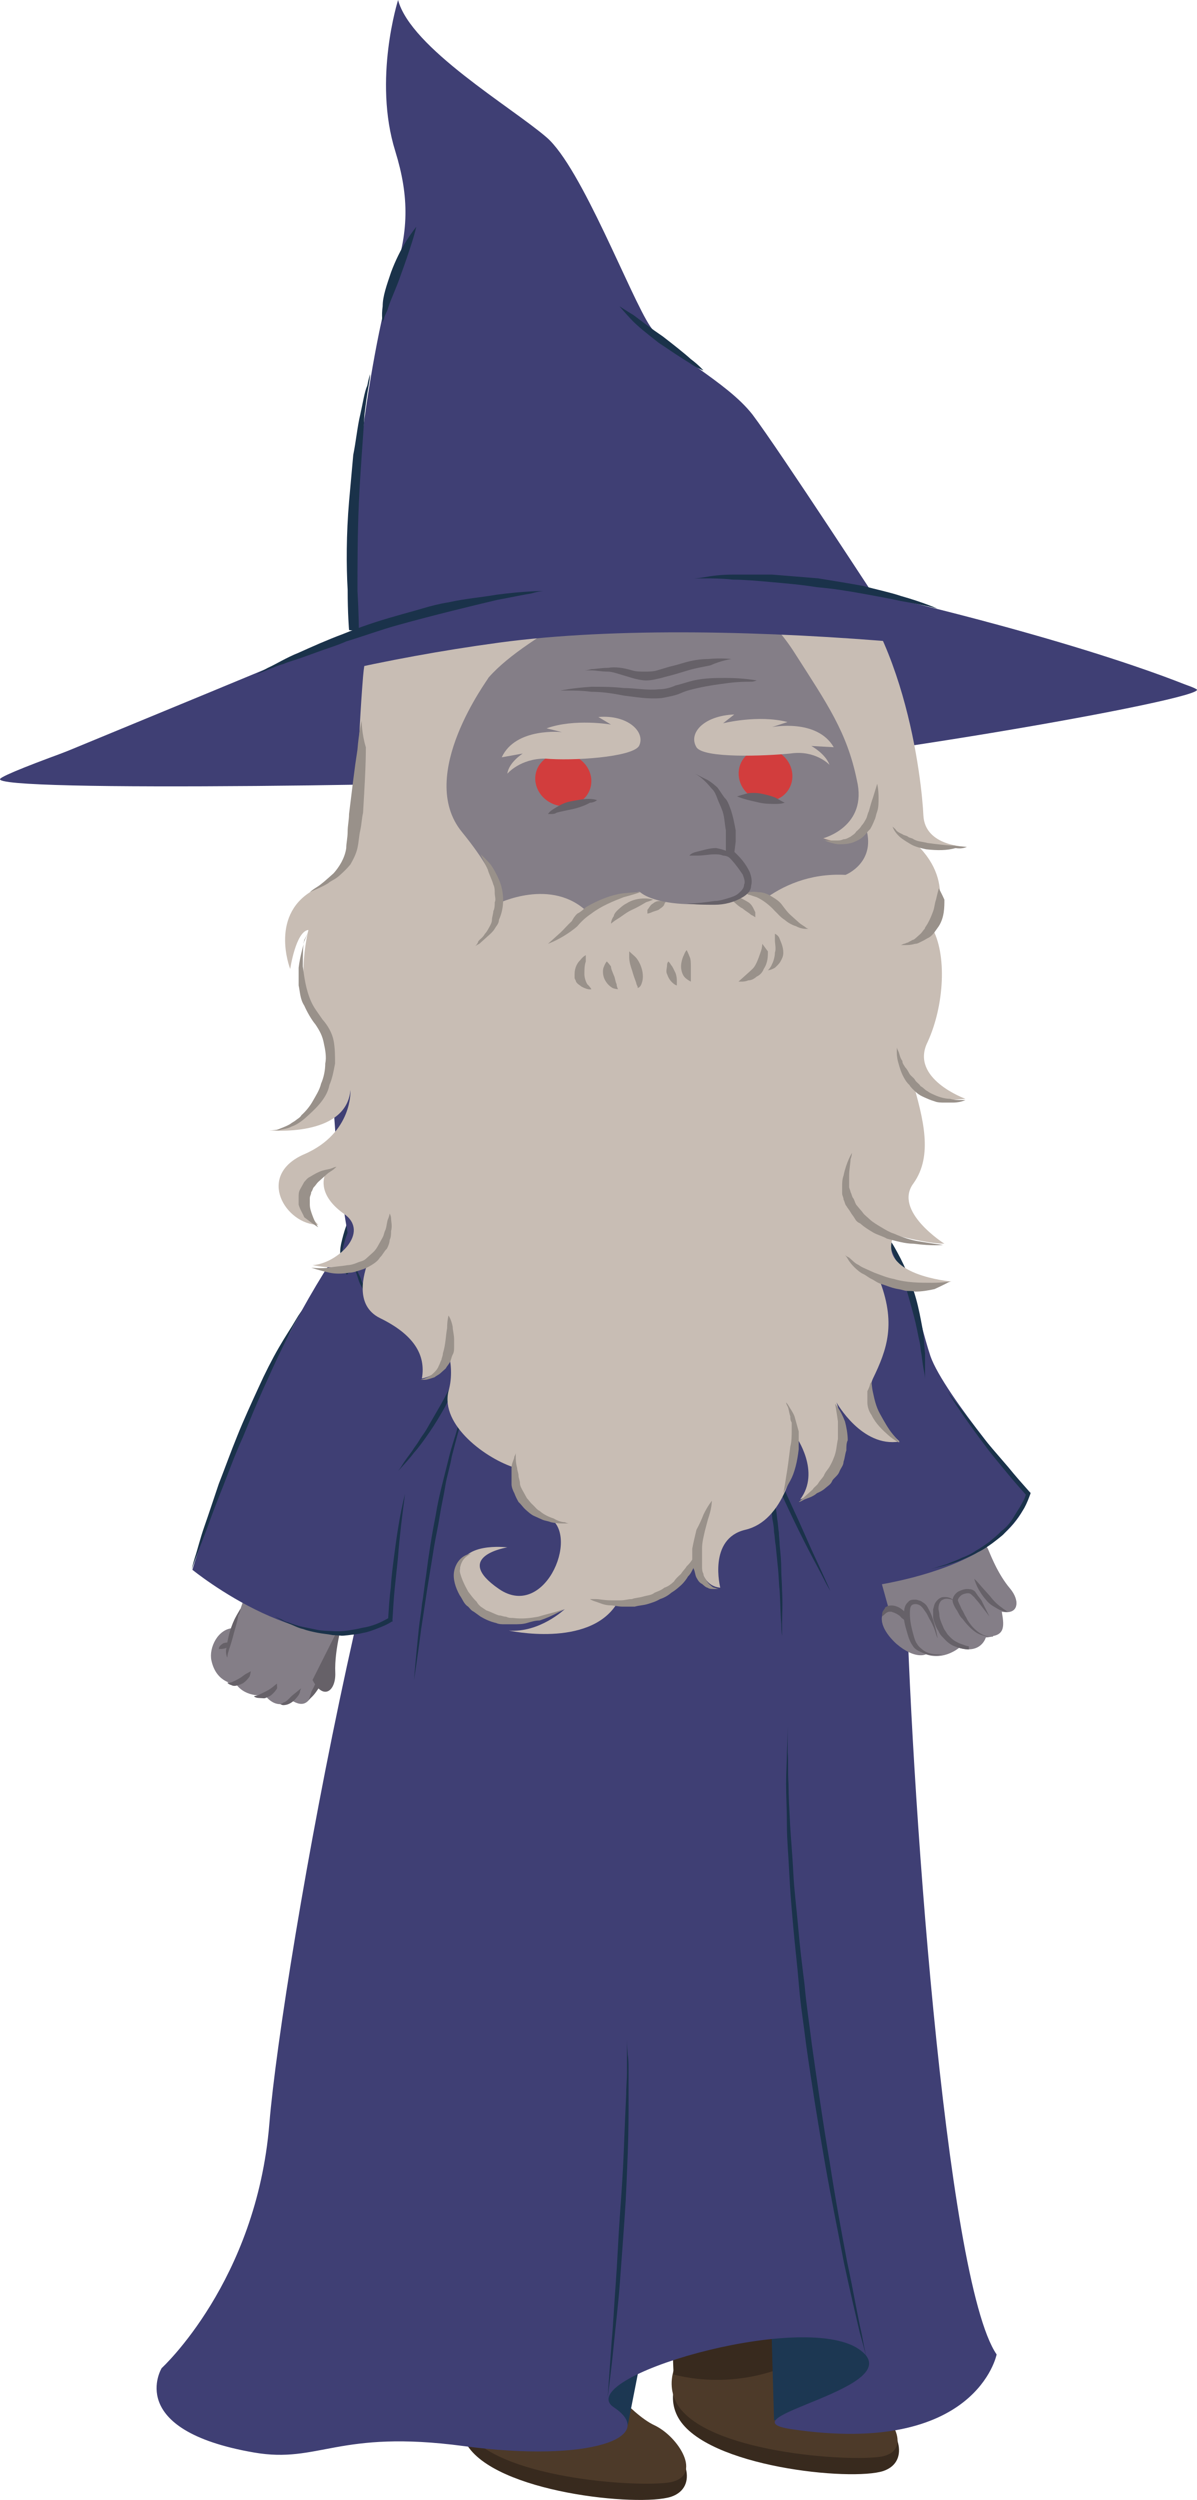<svg version="1.1" xmlns="http://www.w3.org/2000/svg" xmlns:xlink="http://www.w3.org/1999/xlink" width="148.949" height="310.998" viewBox="0,0,148.949,310.998"><g transform="translate(-142.283,-14.6)"><g data-paper-data="{&quot;isPaintingLayer&quot;:true}" fill-rule="nonzero" stroke="none" stroke-linecap="butt" stroke-linejoin="miter" stroke-miterlimit="10" stroke-dasharray="" stroke-dashoffset="0" style="mix-blend-mode: normal"><g stroke-width="1"><g><path d="M216.4,311.2c0,0 5.2,5.5 8.2,6.9c3,1.4 4.7,5.9 1.2,7.1c-4,1.3 -22,-0.5 -25.5,-6.6c-3.4,-6.2 7.3,-14.9 16.1,-7.4z" fill="#382a1e"/><path d="M216.4,309.4c0,0 4.3,5.5 7.3,6.9c3,1.4 6.1,6.3 2,7.1c-4.1,0.7 -22,-0.5 -25.5,-6.6c-3.4,-6.2 7.3,-14.9 16.2,-7.4z" fill="#4d3a29"/><path d="M220,315c-0.2,0.1 -0.4,0.3 -0.6,0.5c-0.3,0.2 -0.5,0.4 -0.7,0.6c-0.4,0.4 -0.8,0.9 -1.2,1.2c-0.3,0.3 -0.6,0.5 -0.6,0.5c0,0 0.1,-0.4 0.3,-0.8c0.3,-0.5 0.6,-1 1.1,-1.5c0.5,-0.5 1.1,-0.9 1.6,-1c0.2,-0.1 0.5,0 0.6,0c0.1,0 0.2,0.1 0.2,0.1c0,0 -0.3,0 -0.7,0.4z" fill="#382a1e"/><path d="M218,313c-0.2,0.1 -0.4,0.3 -0.6,0.5c-0.3,0.2 -0.5,0.4 -0.7,0.6c-0.4,0.4 -0.8,0.9 -1.2,1.2c-0.3,0.3 -0.6,0.5 -0.6,0.5c0,0 0.1,-0.4 0.3,-0.8c0.3,-0.5 0.6,-1 1.1,-1.5c0.5,-0.5 1.1,-0.9 1.6,-1c0.2,-0.1 0.5,0 0.6,0c0.1,0 0.2,0.1 0.2,0.1c0,0 -0.4,-0.1 -0.7,0.4z" fill="#382a1e"/></g><g><g><path d="M242.8,308c0,0 5.2,5.5 8.2,6.9c3,1.4 4.7,5.9 1.2,7.1c-4,1.3 -22,-0.5 -25.5,-6.6c-3.5,-6.1 7.2,-14.8 16.1,-7.4z" fill="#382a1e"/><path d="M242.7,306.2c0,0 4.3,5.5 7.3,6.9c3,1.4 6.1,6.3 2,7.1c-4.1,0.7 -22,-0.5 -25.5,-6.6c-3.4,-6.2 7.4,-14.8 16.2,-7.4z" fill="#4d3a29"/><path d="M246.3,311.9c-0.2,0.1 -0.4,0.3 -0.6,0.5c-0.3,0.2 -0.5,0.4 -0.7,0.6c-0.4,0.4 -0.8,0.9 -1.2,1.2c-0.3,0.3 -0.6,0.5 -0.6,0.5c0,0 0.1,-0.4 0.3,-0.8c0.3,-0.5 0.6,-1 1.1,-1.5c0.5,-0.5 1.1,-0.9 1.6,-1c0.2,-0.1 0.5,0 0.6,0c0.1,0 0.2,0.1 0.2,0.1c0,0 -0.3,-0.1 -0.7,0.4z" fill="#382a1e"/><path d="M244.3,309.8c-0.2,0.1 -0.4,0.3 -0.6,0.5c-0.3,0.2 -0.5,0.4 -0.7,0.6c-0.4,0.4 -0.8,0.9 -1.2,1.2c-0.3,0.3 -0.6,0.5 -0.6,0.5c0,0 0.1,-0.4 0.3,-0.8c0.3,-0.5 0.6,-1 1.1,-1.5c0.5,-0.5 1.1,-0.9 1.6,-1c0.2,-0.1 0.5,0 0.6,0c0.1,0 0.2,0.1 0.2,0.1c0,0 -0.4,0 -0.7,0.4z" fill="#382a1e"/></g><path d="M239.7,309.1c0,0 -6,2.8 -13.6,0.9l-0.9,-22.7l16,2.6z" fill="#382a1e"/></g><g><g><path d="M210.2,307l12.5,-15.2l22.9,-1.7l8.6,15.6l-5.5,7.9l-10.1,2.1l-0.4,-14.2l-15.6,3.6l-2.2,11.2z" fill="#1c3752"/><path d="M248.8,175.6c0,0 5.7,8.8 6.2,34.3c0.5,25.5 4.9,88.3 11.3,97.6c0,0 -2.5,12.7 -25.5,9.3c-9.3,-1.4 15.5,-5.2 8.3,-10c-7.2,-4.8 -35.9,3.7 -30.4,7.3c5.5,3.7 -3,6.9 -18.7,4.8c-15.7,-2.1 -18,2.2 -26.1,0.8c-16.2,-2.8 -11.5,-10.5 -11.5,-10.5c0,0 11.8,-10.8 13.4,-30.4c1.6,-19.6 15.6,-97.5 25.5,-103.8c11.2,-7.2 35.6,-13.1 47.5,0.6z" fill="#3f3f74"/><path d="M249.3,304.9c-0.5,-2.1 -1.2,-5.1 -2,-8.8c-0.7,-3.7 -1.6,-8 -2.4,-12.6c-0.8,-4.6 -1.6,-9.5 -2.3,-14.5c-0.3,-2.5 -0.7,-4.9 -0.9,-7.4c-0.2,-2.5 -0.5,-4.9 -0.7,-7.2c-0.2,-2.3 -0.4,-4.5 -0.5,-6.7c-0.1,-2.2 -0.3,-4.2 -0.3,-6.1c0,-1.9 -0.1,-3.6 -0.1,-5.1c0,-1.5 0.1,-2.8 0.1,-3.9c0.1,-2.1 0.1,-3.4 0.1,-3.4c0,0 0,1.2 0,3.4c0.1,1.1 0,2.4 0.1,3.9c0,1.5 0.1,3.2 0.2,5.1c0.1,1.8 0.3,3.9 0.4,6c0.1,2.1 0.4,4.4 0.6,6.7c0.2,2.4 0.5,4.8 0.8,7.2c0.2,2.4 0.6,4.9 0.9,7.4c0.7,4.9 1.4,9.9 2.2,14.5c0.7,4.6 1.5,8.9 2.2,12.6c0.8,3.7 1.3,6.8 1.8,8.9c0.4,2.2 0.7,3.4 0.7,3.4c0,0 -0.3,-1.3 -0.9,-3.4z" fill="#1a324a"/><path d="M218.4,305.8c0.2,-2.1 0.3,-4.5 0.5,-7.1c0.2,-2.6 0.3,-5.4 0.5,-8.2c0.2,-2.8 0.4,-5.6 0.5,-8.2c0.1,-2.6 0.2,-5 0.3,-7.1c0,-1 0.1,-2 0.1,-2.8c0,-0.9 0,-1.6 0,-2.2c0,-1.2 0,-1.9 0,-1.9c0,0 0,0.7 0.1,1.9c0.1,0.6 0.1,1.4 0.1,2.2c0,0.9 0,1.9 0,2.9c0,2.1 0,4.5 -0.1,7.1c-0.1,2.6 -0.2,5.4 -0.4,8.2c-0.2,2.8 -0.4,5.6 -0.6,8.2c-0.2,2.6 -0.5,5 -0.7,7.1c-0.4,4.1 -0.8,6.9 -0.8,6.9c0,0 0.2,-2.8 0.5,-7z" fill="#1a324a"/><path d="M202.8,184c-0.2,0.2 -0.4,0.6 -0.7,1.1c-0.3,0.5 -0.6,1.1 -0.9,1.8c-0.3,0.8 -0.6,1.6 -0.9,2.5c-0.3,0.9 -0.6,1.9 -0.9,3c-0.3,1.1 -0.6,2.2 -0.9,3.4c-0.2,1.2 -0.6,2.4 -0.8,3.6c-0.2,1.3 -0.5,2.5 -0.7,3.8c-0.2,1.3 -0.5,2.6 -0.7,3.8c-0.2,1.3 -0.4,2.5 -0.6,3.7c-0.4,2.4 -0.7,4.6 -1,6.5c-0.5,3.9 -0.9,6.4 -0.9,6.4c0,0 0.2,-2.6 0.6,-6.4c0.1,-1 0.3,-2 0.4,-3.1c0.2,-1.1 0.3,-2.3 0.5,-3.5c0.3,-2.4 0.7,-5 1.2,-7.5c0.2,-1.3 0.5,-2.6 0.8,-3.8c0.3,-1.2 0.6,-2.4 0.9,-3.6c0.3,-1.2 0.7,-2.3 1,-3.4c0.3,-1.1 0.6,-2.1 1,-3c0.2,-0.5 0.3,-0.9 0.5,-1.3c0.2,-0.4 0.3,-0.7 0.5,-1.1c0.4,-0.7 0.7,-1.3 1,-1.8c0.3,-0.4 0.6,-0.8 0.8,-1c0.2,-0.2 0.3,-0.3 0.3,-0.3c0,0 -0.2,0.1 -0.5,0.2z" fill="#1a324a"/><path d="M232,184.1c0.1,0.2 0.4,0.5 0.7,0.9c0.3,0.4 0.6,0.9 1,1.5c0.3,0.6 0.7,1.2 1.1,2c0.4,0.8 0.7,1.6 1.1,2.5c0.3,0.9 0.7,1.9 1,2.9c0.3,1 0.7,2 0.9,3.1c0.1,0.5 0.3,1.1 0.4,1.6l0.3,1.7c0.2,1.1 0.4,2.2 0.5,3.3c0.1,0.5 0.1,1.1 0.2,1.6c0,0.5 0.1,1.1 0.1,1.6c0.1,1 0.2,2 0.2,3c0,0.9 0.1,1.9 0.1,2.7c0.1,1.7 0,3.1 0,4.1c0,0.9 0,1.5 0,1.5c0,0 -0.1,-0.5 -0.1,-1.5c-0.1,-1 -0.1,-2.4 -0.2,-4.1c-0.1,-0.8 -0.1,-1.7 -0.2,-2.7c-0.1,-1 -0.2,-2 -0.3,-3c-0.1,-0.5 -0.1,-1.1 -0.2,-1.6c0,-0.5 -0.1,-1.1 -0.2,-1.6c-0.1,-1.1 -0.3,-2.2 -0.5,-3.3l-0.3,-1.6c-0.2,-0.5 -0.3,-1.1 -0.4,-1.6c-0.2,-1.1 -0.5,-2.1 -0.8,-3.1c-0.3,-1 -0.6,-2 -0.9,-2.9c-0.3,-0.9 -0.6,-1.7 -1,-2.5c-0.7,-1.6 -1.4,-2.8 -1.9,-3.6c-0.5,-0.8 -0.9,-1.2 -0.9,-1.2c0,0 0.1,0.1 0.3,0.3z" fill="#1a324a"/></g><g><path d="M250.5,175.2c0,0 2.7,2.7 0.2,4c-6.1,3.1 -15.9,4.2 -28.5,4.3c-12.6,0 -27.1,-1.1 -24.7,-8.2c0.7,-2 1.8,2.4 6.5,3.2c4.8,0.8 29.4,2.5 37.8,-0.4c8.5,-3 7.1,-3.6 8.7,-2.9z" fill="#4d3a29"/><path d="M197.1,176.4c0,0.8 0.2,2 1.2,2.9c0.5,0.4 1.2,0.7 1.9,1c0.7,0.3 1.5,0.5 2.3,0.8c1.7,0.5 3.4,0.8 5.2,1.1c1.8,0.3 3.6,0.5 5.3,0.6c1.7,0.1 3.2,0.2 4.6,0.3c2.7,0.1 4.5,0.2 4.5,0.2c0,0 -0.4,0.1 -1.2,0.1c-0.8,0.1 -1.9,0.1 -3.3,0.1c-1.4,0 -3,0 -4.7,-0.1c-1.7,-0.1 -3.5,-0.2 -5.3,-0.5c-1.8,-0.2 -3.6,-0.7 -5.2,-1.2c-0.8,-0.2 -1.6,-0.6 -2.3,-0.9c-0.7,-0.3 -1.4,-0.7 -1.9,-1.2c-0.5,-0.5 -0.8,-1.1 -0.9,-1.7c-0.1,-0.6 -0.1,-1.1 -0.1,-1.5c0.1,-0.8 0.3,-1.2 0.3,-1.2c0,0 -0.1,0.4 -0.4,1.2z" fill="#33221b"/><path d="M251.4,176.6c0.1,0.1 0.2,0.3 0.3,0.5c0.1,0.2 0.2,0.5 0.1,0.9c-0.1,0.3 -0.3,0.7 -0.6,1c-0.3,0.3 -0.7,0.6 -1.1,0.8c-0.4,0.2 -0.9,0.4 -1.4,0.6c-1,0.4 -2,0.7 -3.1,1c-1,0.3 -2.1,0.5 -3.1,0.7c-1,0.2 -2,0.3 -2.8,0.4c-1.6,0.2 -2.7,0.2 -2.7,0.2c0,0 1.1,-0.3 2.7,-0.6c0.8,-0.2 1.7,-0.4 2.7,-0.6c1,-0.2 2.1,-0.4 3.1,-0.7c1.1,-0.3 2.1,-0.6 3.1,-0.9c0.5,-0.1 0.9,-0.3 1.3,-0.5c0.5,-0.2 0.8,-0.4 1.1,-0.7c0.3,-0.2 0.5,-0.5 0.6,-0.8c0.1,-0.3 0.1,-0.6 0.1,-0.8c-0.1,-0.5 -0.3,-0.7 -0.3,-0.7c0,0 0.1,0 0,0.2z" fill="#33221b"/></g></g></g><g stroke-width="1"><g><path d="M185.402,215.064c0,0 -2.886,7.802 -3.75,9.497c-0.863,1.696 -1.413,2.648 -3.182,1.512c0,0 -1.569,1.519 -3.235,-0.597c0,0 -2.309,0.399 -3.591,-1.38c0,0 -2.419,-0.01 -3.051,-2.916c-0.353,-1.589 0.824,-4.028 2.796,-4.044l1.357,-3.951" fill="#847e87"/><path d="M185.038,215.894c0,0 -1.17,3.828 -1.034,6.793c0.09,2.245 -1.466,3.541 -2.832,0.906" fill="#666168"/><path d="M171.929,215.601c-0.077,0.533 -0.303,1.326 -0.53,2.119c-0.177,0.706 -0.403,1.499 -0.617,2.069c-0.063,0.31 -0.163,0.483 -0.177,0.706c-0.013,0.223 -0.063,0.31 -0.063,0.31c0,0 -0.037,-0.137 -0.073,-0.273c-0.037,-0.137 -0.11,-0.41 -0.047,-0.72c0.077,-0.533 0.217,-1.376 0.443,-2.169c0.227,-0.793 0.54,-1.536 0.84,-2.055c0.3,-0.52 0.5,-0.866 0.5,-0.866c0,0 0.023,0.36 -0.277,0.879z" fill="#666168"/><path d="M173.36,223.124c-0.15,0.26 -0.487,0.643 -0.86,0.889c-0.323,0.16 -0.46,0.196 -0.733,0.27c-0.273,0.073 -0.496,0.06 -0.67,-0.04c-0.396,-0.113 -0.52,-0.3 -0.52,-0.3c0,0 0,0 0.137,-0.037c0.087,0.05 0.223,0.013 0.36,-0.023c0.137,-0.037 0.323,-0.16 0.46,-0.196c0.187,-0.123 0.323,-0.16 0.51,-0.283c0.323,-0.16 0.61,-0.456 0.933,-0.616c0.323,-0.16 0.51,-0.283 0.51,-0.283c0,0 -0.013,0.223 -0.127,0.62z" fill="#666168"/><path d="M176.765,224.627c-0.2,0.346 -0.536,0.73 -0.91,0.976c-0.273,0.073 -0.51,0.283 -0.733,0.27c-0.223,-0.013 -0.446,-0.027 -0.67,-0.04c-0.446,-0.027 -0.57,-0.213 -0.57,-0.213c0,0 0,0 0.137,-0.037c0.137,-0.037 0.273,-0.073 0.41,-0.11c0.323,-0.16 0.646,-0.32 0.97,-0.48c0.323,-0.16 0.696,-0.406 0.933,-0.616c0.237,-0.21 0.423,-0.333 0.423,-0.333c0,0 -0.013,0.223 0.01,0.583z" fill="#666168"/><path d="M179.603,225.111c-0.063,0.31 -0.4,0.693 -0.686,0.989c-0.287,0.296 -0.796,0.58 -1.156,0.603c-0.137,0.037 -0.36,0.023 -0.446,-0.027c-0.087,-0.05 -0.173,-0.1 -0.173,-0.1c0,0 0,0 0.137,-0.037c0.087,0.05 0.187,-0.123 0.323,-0.16c0.273,-0.073 0.56,-0.37 0.846,-0.666c0.287,-0.296 0.66,-0.543 0.896,-0.753c0.237,-0.21 0.423,-0.333 0.423,-0.333c0,0 -0.15,0.26 -0.163,0.483z" fill="#666168"/><path d="M170.859,219.256c-0.1,0.173 -0.237,0.21 -0.423,0.333c-0.187,0.123 -0.41,0.11 -0.546,0.146c-0.223,-0.013 -0.36,0.023 -0.36,0.023c0,0 -0.037,-0.137 0.063,-0.31c0.1,-0.173 0.287,-0.296 0.473,-0.42c0.273,-0.073 0.41,-0.11 0.633,-0.097c0.223,0.013 0.31,0.063 0.31,0.063c0,0 -0.1,0.173 -0.15,0.26z" fill="#666168"/><path d="M181.042,225.018c0.35,-0.606 0.713,-1.436 1.076,-2.265c0.363,-0.829 0.727,-1.659 0.99,-2.315c0.063,-0.31 0.213,-0.57 0.313,-0.743c0.1,-0.173 0.15,-0.26 0.15,-0.26c0,0 0.06,0.496 -0.117,1.203c-0.09,0.756 -0.367,1.636 -0.73,2.465c-0.363,0.829 -0.813,1.609 -1.25,2.165c-0.437,0.556 -0.81,0.803 -0.81,0.803c0,0 0.2,-0.346 0.377,-1.053z" fill="#666168"/></g><g><path d="M194.674,170.191c4.107,2.486 6.602,4.965 6.058,10.309c-0.544,5.344 -4.463,10.933 -6.566,15.377c-2.153,4.53 -3.448,20.178 -3.448,20.178c-9.502,6.062 -24.495,-6.171 -24.495,-6.171c0,0 6.004,-20.204 16.371,-36.967c2.536,-4.194 7.627,-5.412 12.08,-2.726z" fill="#3f3f74"/><path d="M200.706,180.946c-0.127,0.62 -0.217,1.376 -0.493,2.255c-0.19,0.929 -0.517,1.896 -0.943,3.035c-0.513,1.089 -1.026,2.179 -1.59,3.355c-0.65,1.126 -1.25,2.165 -1.936,3.155c-0.686,0.989 -1.323,1.892 -1.946,2.572c-0.536,0.73 -1.11,1.322 -1.446,1.705c-0.337,0.383 -0.573,0.593 -0.573,0.593c0,0 0.287,-0.296 0.536,-0.73c0.25,-0.433 0.736,-1.076 1.273,-1.805c0.25,-0.433 0.586,-0.816 0.836,-1.249c0.3,-0.52 0.636,-0.903 0.936,-1.422c0.55,-0.953 1.2,-2.079 1.8,-3.118c0.6,-1.039 1.113,-2.129 1.626,-3.218c0.377,-1.053 0.84,-2.055 1.117,-2.935c0.277,-0.879 0.59,-1.622 0.667,-2.155c0.163,-0.483 0.227,-0.793 0.227,-0.793c0,0 -0.063,0.31 -0.09,0.756z" fill="#1a324a"/><path d="M191.806,208.369l-0.414,3.918c-0.117,1.203 -0.197,2.542 -0.277,3.881l0.037,0.137l-0.137,0.037c-0.56,0.37 -1.156,0.603 -1.753,0.836c-0.596,0.233 -1.193,0.466 -1.826,0.563c-0.683,0.183 -1.266,0.193 -1.899,0.29c-0.36,0.023 -0.633,0.097 -0.943,0.033l-0.893,-0.053c-0.62,-0.127 -1.289,-0.167 -1.909,-0.293c-0.62,-0.127 -1.239,-0.253 -1.809,-0.467c-0.62,-0.127 -1.226,-0.477 -1.796,-0.69c-0.57,-0.213 -1.176,-0.563 -1.696,-0.863l0.829,0.363c0.26,0.15 0.52,0.3 0.829,0.363c0.57,0.213 1.139,0.427 1.759,0.553c0.62,0.127 1.239,0.253 1.859,0.38c0.62,0.127 1.203,0.117 1.872,0.157c0.67,0.04 1.253,0.03 1.886,-0.066c0.633,-0.097 1.266,-0.193 1.812,-0.339c0.633,-0.097 1.179,-0.243 1.776,-0.476c0.596,-0.233 1.106,-0.516 1.616,-0.799l-0.15,0.26c0.08,-1.339 0.16,-2.678 0.327,-3.968c0.08,-1.339 0.247,-2.628 0.414,-3.918c0.334,-2.579 0.717,-5.244 1.361,-7.759c-0.334,2.579 -0.667,5.157 -0.878,7.922z" fill="#1a324a"/><path d="M179.195,178.806c-0.5,0.866 -1.113,2.129 -1.826,3.564c-0.713,1.436 -1.54,3.268 -2.366,5.1c-0.827,1.832 -1.666,3.888 -2.506,5.943c-0.926,2.005 -1.68,4.111 -2.42,5.993c-0.79,1.969 -1.48,3.764 -2.02,5.3c-1.167,3.021 -1.92,5.127 -1.92,5.127c0,0 0.127,-0.62 0.403,-1.499c0.327,-0.966 0.63,-2.292 1.17,-3.828c0.54,-1.536 1.143,-3.381 1.797,-5.313c0.74,-1.882 1.493,-3.988 2.333,-6.043c0.79,-1.969 1.716,-3.974 2.593,-5.893c0.827,-1.832 1.69,-3.528 2.539,-5c0.85,-1.472 1.586,-2.548 2.086,-3.414c0.5,-0.866 0.836,-1.249 0.836,-1.249c0,0 -0.25,0.433 -0.7,1.213z" fill="#1a324a"/></g><g><path d="M184.93,169.07c1.544,-7.076 26.059,-37.148 32.362,-37.667c6.8,-0.578 13.605,6.236 8.999,15.816c-3.579,7.402 -14.205,18.011 -17.771,22.188c-3.565,4.177 -2.433,3.214 -4.172,6.829c-1.74,3.614 -2.769,3.598 -4.048,4.014c-1.193,0.466 -5.061,-0.034 -9.414,-2.893c-4.404,-2.773 -6.815,-4.395 -5.955,-8.286z" fill="#3f3f74"/><path d="M185.446,173.177c-0.123,-0.187 -0.42,-0.473 -0.53,-0.883c-0.123,-0.187 -0.196,-0.46 -0.183,-0.683c-0.073,-0.273 -0.146,-0.546 -0.083,-0.856c-0.097,-0.633 0.03,-1.253 0.207,-1.959c0.177,-0.706 0.403,-1.499 0.717,-2.242c0.313,-0.743 0.677,-1.572 1.126,-2.352c0.363,-0.829 0.9,-1.559 1.4,-2.425c0.5,-0.866 1.036,-1.596 1.623,-2.412c0.586,-0.816 1.173,-1.632 1.709,-2.362c0.673,-0.766 1.21,-1.496 1.746,-2.225c0.623,-0.68 1.246,-1.359 1.733,-2.002c0.487,-0.643 0.973,-1.286 1.496,-1.792c1.919,-2.125 3.302,-3.521 3.302,-3.521c0,0 -1.21,1.496 -3.042,3.671c-0.437,0.556 -0.923,1.199 -1.41,1.842c-0.536,0.73 -1.11,1.322 -1.646,2.052c-0.487,0.643 -1.073,1.459 -1.609,2.188c-0.623,0.68 -1.073,1.459 -1.659,2.275c-0.536,0.73 -1.123,1.546 -1.573,2.325c-0.5,0.866 -1.036,1.596 -1.4,2.425c-0.45,0.779 -0.9,1.559 -1.213,2.302c-0.45,0.779 -0.627,1.486 -0.89,2.142c-0.177,0.706 -0.39,1.276 -0.38,1.859c-0.063,0.31 0.01,0.583 -0.003,0.806c-0.013,0.223 -0.027,0.446 0.097,0.633c0.11,0.41 0.32,0.646 0.443,0.833c0.123,0.187 0.21,0.237 0.21,0.237c0,0 -0.137,0.037 -0.187,0.123z" fill="#1a324a"/><path d="M209.23,168.777c-0.623,0.68 -1.396,1.619 -2.083,2.608c-0.387,0.47 -0.823,1.026 -1.123,1.546c-0.35,0.606 -0.65,1.126 -0.777,1.746c-0.44,1.363 -1.09,2.488 -1.913,3.514c-0.823,1.026 -1.806,1.729 -2.812,2.072c-1.006,0.343 -1.849,0.203 -2.419,-0.01c-0.31,-0.063 -0.483,-0.163 -0.656,-0.263c-0.087,-0.05 -0.173,-0.1 -0.173,-0.1c0,0 0.346,0.2 0.879,0.277c0.57,0.213 1.376,0.217 2.295,-0.176c0.87,-0.306 1.679,-1.109 2.452,-2.048c0.773,-0.939 1.336,-2.115 1.676,-3.305c0.177,-0.706 0.527,-1.313 0.877,-1.919c0.3,-0.52 0.736,-1.076 1.123,-1.546c0.773,-0.939 1.583,-1.742 2.256,-2.508c1.383,-1.396 2.379,-2.322 2.379,-2.322c0,0 -0.823,1.026 -1.983,2.435z" fill="#1a324a"/></g></g><g stroke-width="1"><g><path d="M252.835,214.6l-1.112,-4l12.788,-5.4c0,0 0.111,0.6 0.445,1.5c0.445,1.2 1.557,3.8 3.002,5.5c1.334,1.6 1.001,3.2 -1.001,2.8c0,0.1 0,0.1 0,0.2c0.334,1.9 0.334,3 -2.002,3c0,0 -0.556,2.1 -3.336,1.3c0,0 -1.89,1.6 -4.114,0.8c0,0 -1.334,0.7 -3.67,-1.3c-1.334,-1.1 -2.78,-3.3 -1.001,-4.4z" fill="#847e87"/><g><g><path d="M255.281,216.6c-0.334,-1.6 0.222,-2.6 0.778,-2.7c1.446,-0.2 2.002,2.3 2.669,3.5c0.667,1.2 1.334,1 1.334,1c-1.89,-2.3 -1.112,-4.6 -0.778,-4.7c1.001,-0.4 1.557,0 1.779,0.4c-0.222,-1.3 1.112,-1.6 1.779,-1.6c1.334,0.1 3.002,4.4 3.002,4.4c0.111,0.3 0.111,0.8 0,1.3c-0.222,0 -0.556,0.1 -0.89,0.1c0,0 -0.556,2.1 -3.336,1.3c0,0 -1.89,1.6 -4.114,0.8c0,0 -1.334,0.7 -3.67,-1.3c-1.223,-1.1 -2.669,-3.1 -1.112,-4.2c0.222,-0.1 0.445,-0.1 0.667,-0.1c1.223,-0.2 1.779,1.2 1.89,1.8z" fill="#847e87"/><path d="M265.178,218.2c-0.445,-0.1 -1.001,-0.2 -1.557,-0.6c-0.556,-0.4 -1.112,-1 -1.557,-1.6c-0.334,-0.3 -0.445,-0.6 -0.667,-1c-0.222,-0.3 -0.445,-0.7 -0.556,-1.1c-0.111,-0.5 0.222,-1 0.667,-1.3c0.445,-0.2 0.89,-0.4 1.446,-0.3c0.222,0 0.445,0.1 0.667,0.3c0.111,0.2 0.222,0.3 0.334,0.5c0.222,0.3 0.445,0.5 0.556,0.8c0.556,1.1 0.89,1.8 0.89,1.8c0,0 -0.445,-0.6 -1.223,-1.6c-0.222,-0.3 -0.445,-0.5 -0.667,-0.8c-0.334,-0.3 -0.445,-0.5 -0.778,-0.5c-0.222,0 -0.667,0.1 -0.89,0.3c-0.222,0.2 -0.445,0.5 -0.334,0.7c0.111,0.3 0.334,0.7 0.445,1c0.222,0.3 0.334,0.7 0.556,1c0.111,0.3 0.334,0.6 0.556,0.9c0.222,0.3 0.445,0.5 0.667,0.7c0.445,0.4 0.89,0.6 1.223,0.7c0.334,0.1 0.556,0.1 0.556,0.1c0,0 -0.222,0 -0.334,0z" fill="#666168"/><path d="M260.73,213.6c-0.334,-0.1 -0.778,-0.2 -1.112,0c-0.334,0.1 -0.556,0.6 -0.556,1.1c0,0.2 0.111,0.5 0.111,0.8c0,0.3 0.111,0.6 0.222,0.9c0.111,0.3 0.222,0.5 0.334,0.8c0.111,0.2 0.334,0.5 0.445,0.7c0.445,0.5 0.778,0.8 1.223,1c0.334,0.2 0.778,0.3 1.001,0.4c0.334,0.1 0.445,0.1 0.445,0.1v0.4c0,0 -0.778,0 -1.779,-0.4c-0.556,-0.2 -1.001,-0.6 -1.446,-1.1c-0.222,-0.2 -0.445,-0.5 -0.556,-0.8c-0.222,-0.3 -0.334,-0.6 -0.445,-0.9c-0.111,-0.3 -0.222,-0.6 -0.222,-0.9c0,-0.3 0,-0.6 0,-0.9c0.111,-0.3 0.111,-0.6 0.334,-0.9c0.222,-0.3 0.445,-0.5 0.778,-0.6c0.667,-0.1 1.112,0.1 1.334,0.3c0.222,0.1 0.334,0.3 0.334,0.3c0,0 -0.111,-0.1 -0.445,-0.3z" fill="#666168"/><path d="M258.728,220.5c-0.445,0 -1.112,0 -1.89,-0.4c-0.445,-0.2 -0.778,-0.4 -1.001,-0.8c-0.222,-0.3 -0.445,-0.8 -0.556,-1.2c-0.222,-0.8 -0.556,-1.7 -0.556,-2.7c0.111,-0.4 0,-1 0.556,-1.5c0.222,-0.3 0.556,-0.3 0.89,-0.3c0.111,0 0.222,0 0.445,0.1c0.111,0 0.334,0.1 0.445,0.2c0.556,0.3 0.667,0.7 0.89,1.1c0.222,0.4 0.334,0.8 0.445,1.1c0.445,1.4 0.556,2.3 0.556,2.3c0,0 -0.111,-0.2 -0.222,-0.6c-0.111,-0.4 -0.334,-1 -0.667,-1.6c-0.222,-0.3 -0.334,-0.7 -0.556,-1c-0.222,-0.3 -0.445,-0.7 -0.778,-0.9c-0.334,-0.2 -0.778,-0.2 -1.001,0c-0.222,0.2 -0.222,0.7 -0.222,1.1c0,0.9 0.222,1.8 0.445,2.6c0.111,0.4 0.222,0.8 0.445,1.1c0.222,0.4 0.556,0.6 0.778,0.8c0.556,0.4 1.223,0.5 1.668,0.5c0.445,0 0.667,0 0.667,0c0,0 -0.222,0.1 -0.778,0.1z" fill="#666168"/><path d="M254.947,216.3c0,0 -0.111,-0.2 -0.445,-0.4c-0.111,-0.1 -0.222,-0.3 -0.445,-0.4c-0.111,-0.1 -0.334,-0.2 -0.556,-0.3c-0.111,0 -0.222,-0.1 -0.334,-0.1c0,0 -0.111,0 -0.222,0c-0.111,0 -0.334,0.1 -0.445,0.2c-0.111,0.1 -0.222,0.2 -0.334,0.3c-0.111,0.1 -0.111,0.1 -0.111,0.1c0,0 0,-0.1 0,-0.2c0,-0.2 0,-0.3 0.111,-0.5c0.111,-0.1 0.111,-0.2 0.222,-0.3c0,-0.2 0.222,-0.2 0.334,-0.3c0.334,-0.1 0.667,-0.1 1.001,0c0.667,0.2 1.001,0.6 1.334,0.9c0.334,0.3 0.445,0.5 0.445,0.5z" fill="#666168"/></g><g><path d="M264.844,212.8c-5.338,-6.5 -2.002,-5.5 -0.667,-5.8c0.222,-0.1 0.556,0 1.001,0.2c0.556,1.3 1.446,3.5 2.78,5.1c1.334,1.6 1.001,3.2 -1.001,2.8c-0.89,-0.5 -1.334,-1.3 -2.113,-2.3z" fill="#847e87"/><path d="M267.513,215.1c-0.222,0 -0.445,-0.1 -0.778,-0.2c-0.222,-0.1 -0.556,-0.3 -0.89,-0.5c-0.334,-0.2 -0.667,-0.5 -0.89,-0.8c-0.445,-0.5 -0.89,-1.2 -1.112,-1.7c-0.222,-0.5 -0.334,-0.9 -0.334,-0.9c0,0 0.334,0.3 0.667,0.7c0.334,0.4 0.89,1 1.334,1.5c0.445,0.6 1.001,1.1 1.446,1.4c0.222,0.2 0.445,0.3 0.556,0.4c0.111,0.1 0.222,0.1 0.222,0.1c0,0 -0.111,0 -0.222,0z" fill="#666168"/></g></g></g><g><path d="M239.157,164c5.226,-0.9 9.118,-0.8 12.788,3.5c3.558,4.3 4.559,11.1 6.116,15.8c1.668,4.8 12.343,17.2 12.343,17.2c-3.225,10.9 -24.797,12 -24.797,12c0,0 -10.23,-19 -14.345,-38.4c-1.112,-4.8 2.224,-9.1 7.895,-10.1z" fill="#3f3f74"/><path d="M252.279,167.9c0.334,0.4 0.89,1.1 1.334,1.9c0.445,0.8 1.001,1.8 1.446,2.9c0.445,1.1 0.89,2.3 1.223,3.5c0.334,1.2 0.556,2.4 0.778,3.6c0.222,1.2 0.222,2.3 0.334,3.2c0,1 0,1.8 0,2.3c0,0.6 0,0.9 0,0.9c0,0 0,-0.4 -0.111,-0.9c-0.111,-0.5 -0.222,-1.3 -0.334,-2.2c-0.111,-0.5 -0.111,-1 -0.222,-1.5c-0.111,-0.5 -0.222,-1 -0.334,-1.6c-0.222,-1.1 -0.556,-2.3 -0.89,-3.5c-0.334,-1.2 -0.667,-2.4 -1.112,-3.5c-0.445,-1.1 -0.778,-2.1 -1.223,-3c-0.445,-0.8 -0.778,-1.5 -1.112,-2c-0.222,-0.5 -0.445,-0.8 -0.445,-0.8c0,0 0.222,0.3 0.667,0.7z" fill="#1a324a"/><path d="M265.066,194l2.669,3.1c0.89,1.1 1.779,2.1 2.669,3.1l0.111,0.1v0.1c-0.222,0.6 -0.445,1.2 -0.778,1.8c-0.334,0.5 -0.667,1.1 -1.112,1.6c-0.334,0.5 -0.89,1 -1.334,1.5c-0.222,0.3 -0.556,0.5 -0.778,0.7l-0.778,0.6c-0.556,0.4 -1.112,0.8 -1.779,1.1c-0.667,0.4 -1.223,0.6 -1.89,0.9c-0.667,0.3 -1.334,0.5 -2.002,0.7c-0.667,0.2 -1.334,0.3 -2.002,0.5l1.001,-0.3c0.334,-0.1 0.667,-0.2 1.001,-0.3c0.667,-0.3 1.334,-0.5 1.89,-0.8c0.556,-0.2 1.223,-0.5 1.779,-0.9c0.556,-0.3 1.112,-0.7 1.668,-1.1c0.445,-0.4 1.001,-0.8 1.446,-1.3c0.556,-0.4 1.001,-0.9 1.334,-1.4c0.334,-0.5 0.667,-1.1 1.001,-1.6c0.334,-0.6 0.667,-1.1 0.778,-1.7l0.111,0.3c-0.89,-1 -1.779,-2 -2.669,-3.1c-0.89,-1.1 -1.779,-2.1 -2.558,-3.2c-1.668,-2.2 -3.225,-4.4 -4.67,-6.7c1.668,2.1 3.336,4.3 4.893,6.3z" fill="#1a324a"/><path d="M232.93,180.9c0.222,0.9 0.556,2.2 1.112,3.8c0.556,1.6 1.223,3.4 1.89,5.4c0.778,2 1.557,4 2.446,6.1c0.778,2 1.668,4.1 2.558,6c0.89,1.9 1.668,3.7 2.335,5.2c1.446,3.1 2.335,5.1 2.335,5.1c0,0 -0.334,-0.5 -0.778,-1.4c-0.445,-0.9 -1.112,-2.1 -1.89,-3.6c-0.778,-1.5 -1.668,-3.3 -2.558,-5.2c-0.89,-1.9 -1.779,-3.9 -2.669,-6c-0.89,-2 -1.668,-4.1 -2.335,-6.1c-0.667,-1.9 -1.223,-3.8 -1.668,-5.4c-0.445,-1.6 -0.667,-2.9 -0.89,-3.9c-0.222,-1 -0.222,-1.5 -0.222,-1.5c0,0 0.111,0.5 0.334,1.5z" fill="#1a324a"/></g><g><path d="M230.261,169.8c-4.003,-6.3 -6.561,-45 -1.668,-49.6c5.226,-5 15.79,-4.6 19.237,5.6c2.669,7.9 1.779,22.9 2.002,28.4c0.222,5.5 0.334,4.1 1.668,7.9c1.334,3.8 0.445,4.5 -0.222,5.7c-0.667,1.2 -4.226,3.3 -9.897,4.2c-5.671,0.8 -8.896,1.2 -11.12,-2.2z" fill="#224363"/><path d="M233.486,172.5c-0.222,-0.1 -0.556,-0.1 -1.001,-0.3c-0.222,-0.1 -0.445,-0.2 -0.667,-0.4c-0.222,-0.2 -0.445,-0.4 -0.667,-0.6c-0.445,-0.4 -0.778,-1 -1.223,-1.6c-0.334,-0.7 -0.667,-1.4 -1.001,-2.2c-0.334,-0.8 -0.667,-1.6 -0.89,-2.5c-0.334,-0.8 -0.445,-1.8 -0.667,-2.7c-0.222,-0.9 -0.445,-1.8 -0.556,-2.8c-0.111,-1 -0.222,-2 -0.334,-2.9c-0.111,-1 -0.111,-1.9 -0.222,-2.8c0,-0.9 -0.111,-1.8 -0.111,-2.6c-0.111,-0.8 -0.111,-1.6 -0.111,-2.3c0,-2.9 0.111,-4.8 0.111,-4.8c0,0 0.222,1.9 0.334,4.8c0.111,0.7 0.111,1.5 0.222,2.3c0.111,0.8 0.111,1.7 0.222,2.6c0.111,0.9 0.222,1.9 0.334,2.8c0,0.9 0.111,1.9 0.334,2.8c0.111,0.9 0.222,1.9 0.445,2.8c0.111,0.9 0.334,1.8 0.556,2.7c0.222,0.9 0.445,1.7 0.778,2.5c0.222,0.7 0.556,1.4 0.89,2.1c0.334,0.6 0.667,1.2 1.112,1.6c0.111,0.3 0.334,0.4 0.556,0.6c0.111,0.2 0.334,0.3 0.556,0.4c0.445,0.2 0.778,0.3 1.001,0.3c0.222,0 0.334,0 0.334,0c0,0 -0.111,0 -0.334,0.2z" fill="#1a324a"/><path d="M249.832,153.1c0.111,1 0.222,2.2 0.334,3.4c0.111,0.6 0.222,1.3 0.334,1.9c0.111,0.7 0.334,1.3 0.667,1.8c0.667,1.3 1.001,2.6 1.112,3.9c0.111,1.3 -0.222,2.5 -0.778,3.4c-0.556,1 -1.446,1.4 -2.002,1.7c-0.222,0.1 -0.445,0.2 -0.667,0.2c-0.111,0.1 -0.222,0.1 -0.222,0.1c0,0 0.334,-0.1 0.89,-0.4c0.556,-0.3 1.223,-0.8 1.668,-1.7c0.556,-0.9 0.667,-2 0.556,-3.2c-0.111,-1.2 -0.445,-2.5 -1.112,-3.6c-0.334,-0.6 -0.556,-1.4 -0.667,-2c-0.111,-0.6 -0.222,-1.3 -0.222,-1.9c-0.111,-1.2 -0.111,-2.4 -0.111,-3.4c0,-2 0.222,-3.3 0.222,-3.3c0,0 0,1.3 0,3.1z" fill="#1a324a"/></g></g><g stroke-width="1"><path d="M244.384,123.9c8.006,10.8 9.007,51.4 0.667,54c-8.34,2.6 -14.456,1.2 -14.456,1.2c-13.233,4.8 -37.029,4.3 -42.589,-3c-3.558,-4.6 -6.672,-38.6 -2.335,-50.2c4.337,-11.6 17.236,-16 17.236,-16c12.454,-3.8 33.471,3.2 41.477,14z" fill="#3f3f74"/><path d="M236.266,175.5c-0.445,0.4 -1.001,1 -1.779,1.6c-0.778,0.6 -1.779,1.3 -2.891,1.9c-0.556,0.3 -1.112,0.5 -1.779,0.8c-0.556,0.2 -1.223,0.5 -1.89,0.7c-0.667,0.2 -1.334,0.5 -2.002,0.6c-0.667,0.1 -1.334,0.3 -2.002,0.4c-0.667,0.1 -1.334,0.2 -1.89,0.3c-0.556,0 -1.112,0.1 -1.668,0.1c-1.112,0.1 -2.002,0.1 -2.558,0.1c-0.667,0 -1.001,0 -1.001,0c0,0 0.445,0 1.001,-0.1c0.556,-0.1 1.446,-0.1 2.446,-0.3c0.556,0 1.112,-0.1 1.668,-0.2c0.556,-0.2 1.112,-0.3 1.779,-0.4c0.556,-0.2 1.223,-0.3 1.89,-0.5c0.556,-0.2 1.223,-0.4 1.89,-0.6c0.667,-0.2 1.223,-0.5 1.89,-0.7c0.556,-0.3 1.223,-0.5 1.779,-0.8c0.556,-0.3 1.112,-0.5 1.557,-0.8c0.445,-0.2 0.89,-0.5 1.334,-0.8c0.445,-0.3 0.778,-0.6 1.112,-0.8c0.334,-0.2 0.556,-0.4 0.778,-0.6c0.445,-0.4 0.667,-0.6 0.667,-0.6c0,0 -0.222,0.2 -0.334,0.7z" fill="#1a324a"/><path d="M238.824,171.7c-1.001,0.7 -2.335,1.7 -3.781,2.5c-1.446,0.9 -3.002,1.6 -4.226,2c-0.334,0.1 -0.667,0.2 -0.89,0.2c-0.222,0 -0.445,0.1 -0.667,0.1c-0.334,0 -0.556,0 -0.556,0c0,0 0.222,0 0.556,-0.1c0.222,0 0.445,-0.1 0.667,-0.2c0.222,0 0.445,-0.2 0.778,-0.3c1.112,-0.5 2.558,-1.3 4.003,-2.1c1.446,-0.8 2.78,-1.7 3.892,-2.3c1.001,-0.6 1.779,-1 1.779,-1c0,0 -0.556,0.6 -1.557,1.2z" fill="#1a324a"/><path d="M195.901,114.1c-0.556,0.4 -1.112,0.8 -1.779,1.3c-0.667,0.5 -1.334,1 -1.89,1.6c-0.222,0.3 -0.556,0.6 -0.89,0.9c-0.334,0.3 -0.556,0.7 -0.89,1c-0.667,0.6 -1.112,1.4 -1.668,2.1c-0.556,0.8 -1.001,1.6 -1.446,2.3c-0.334,0.8 -0.778,1.6 -1.112,2.3c-0.334,0.8 -0.667,1.5 -0.89,2.2c-0.222,0.7 -0.334,1.4 -0.556,2c-0.222,0.6 -0.334,1.2 -0.445,1.7c-0.111,0.6 -0.111,1 -0.222,1.4c-0.111,0.8 -0.222,1.2 -0.222,1.2c0,0 0,-0.4 0.111,-1.2c0,-0.4 0.111,-0.9 0.111,-1.4c0.111,-0.6 0.222,-1.2 0.334,-1.8c0.111,-0.7 0.222,-1.4 0.445,-2.1c0.222,-0.7 0.445,-1.5 0.778,-2.3c0.334,-0.8 0.778,-1.6 1.112,-2.4c0.445,-0.7 1.001,-1.5 1.446,-2.3c0.556,-0.8 1.001,-1.5 1.668,-2.2c0.334,-0.3 0.556,-0.7 0.89,-1c0.334,-0.3 0.667,-0.6 1.001,-0.9c0.667,-0.6 1.334,-1.1 2.002,-1.6c0.667,-0.5 1.223,-0.9 1.89,-1.3c2.446,-1.4 4.337,-1.9 4.337,-1.9c0,0 -1.89,0.6 -4.114,2.4z" fill="#1a324a"/><path d="M196.457,180.8c-0.445,-0.1 -0.89,-0.2 -1.334,-0.3c-0.445,-0.1 -1.001,-0.3 -1.446,-0.5c-0.556,-0.2 -1.001,-0.5 -1.557,-0.7c-0.445,-0.2 -1.001,-0.5 -1.446,-0.8c-0.445,-0.4 -1.001,-0.7 -1.334,-1.1c-0.445,-0.4 -0.778,-0.8 -1.112,-1.2c-0.111,-0.2 -0.334,-0.4 -0.445,-0.6c-0.111,-0.2 -0.222,-0.4 -0.334,-0.6c-0.222,-0.4 -0.445,-0.8 -0.556,-1.2c-0.111,-0.3 -0.222,-0.7 -0.334,-1c-0.111,-0.3 -0.111,-0.6 -0.111,-0.8c-0.111,-0.4 -0.111,-0.7 -0.111,-0.7c0,0 0.111,0.3 0.222,0.7c0.111,0.2 0.111,0.5 0.222,0.8c0.111,0.3 0.334,0.6 0.445,1c0.111,0.4 0.334,0.7 0.556,1.1c0.111,0.2 0.222,0.4 0.334,0.6c0.111,0.1 0.334,0.3 0.445,0.5c0.222,0.4 0.667,0.8 1.001,1.1c0.334,0.4 0.778,0.7 1.223,1c0.445,0.3 0.89,0.5 1.334,0.8c0.556,0.3 1.001,0.5 1.446,0.7c0.445,0.3 0.89,0.4 1.334,0.6c0.334,0.2 0.778,0.3 1.223,0.4c0.89,0.2 1.557,0.4 2.002,0.5c0.556,0.1 0.778,0.2 0.778,0.2c0,0 -1.112,0 -2.446,-0.5z" fill="#1a324a"/><path d="M249.276,171.6c0,0.4 -0.111,1 -0.334,1.7c-0.222,0.7 -0.556,1.5 -1.001,2.3c-0.334,0.4 -0.556,0.8 -0.89,1.2c-0.334,0.4 -0.778,0.8 -1.223,1.1c-0.89,0.6 -1.89,1 -2.891,1.2c-0.556,0.2 -1.001,0.2 -1.446,0.3c-0.445,0 -0.89,0.1 -1.334,0.1c-0.778,0.1 -1.446,0 -1.89,0c-0.556,-0.1 -0.778,-0.1 -0.778,-0.1c0,0 0.334,-0.1 0.778,-0.1c0.445,0 1.112,-0.1 1.89,-0.2c0.778,-0.1 1.668,-0.3 2.558,-0.6c0.89,-0.3 1.89,-0.7 2.669,-1.2c0.445,-0.3 0.778,-0.5 1.112,-0.9c0.222,-0.4 0.556,-0.7 0.778,-1.1c0.445,-0.8 0.89,-1.5 1.112,-2.2c0.556,-1.4 0.778,-2.3 0.778,-2.3c0,0 0,0.2 0.111,0.8z" fill="#1a324a"/></g><g><path d="M291.177,100.347c1.917,1.097 -46.89,9.719 -68.157,10.816c-21.266,1.097 -82.276,2.038 -80.707,0.314c1.569,-1.724 59.092,-21.163 70.423,-21.79c11.33,-0.784 73.56,7.681 78.441,10.66z" fill="#3f3f74" stroke-width="1"/><path d="M219.359,76.677c19.175,-0.47 28.065,13.011 32.771,31.665c4.184,16.93 2.44,35.428 -29.285,36.211c-27.367,0.784 -35.734,-15.989 -32.597,-32.919c3.312,-17.871 9.936,-34.487 29.11,-34.957z" fill="#c5886b" stroke-width="1"/><g><path d="M234.35,134.834c0,0.47 -0.349,0.941 -0.872,1.097c-0.523,0.157 -1.046,0.157 -1.395,0.157c-0.523,0 -0.697,-0.157 -0.697,-0.157c0,0 0.174,-0.157 0.523,-0.314c0.174,-0.157 0.523,-0.314 0.872,-0.47c0.349,-0.157 0.697,-0.314 0.872,-0.47c0.174,-0.157 0.349,-0.314 0.349,-0.314c0,0 0.174,0.157 0.349,0.47z" fill="#99918a" stroke-width="1"/><path d="M180.139,158.192c6.101,-2.665 5.752,-7.995 5.752,-7.995c-0.523,5.957 -10.11,5.016 -10.11,5.016c7.321,0 9.762,-10.66 6.275,-13.638c-3.486,-2.978 -1.395,-11.287 -1.395,-11.287c-1.569,0.157 -2.266,4.86 -2.266,4.86c0,0 -2.789,-7.054 3.312,-10.033c6.101,-2.978 4.358,-9.092 5.752,-26.336c1.395,-17.087 22.661,-22.573 29.285,-22.417c1.22,0 2.266,0 2.963,0.314c1.046,-1.097 3.486,-0.941 6.101,-0.941c4.532,-0.157 13.945,4.389 17.78,7.054c11.33,8.308 13.422,29.314 13.596,33.233c0.174,3.919 5.404,3.919 5.404,3.919c-3.661,0.627 -6.275,-0.314 -6.275,-0.314c5.229,5.016 1.917,10.346 1.917,10.346c1.917,3.292 1.569,9.719 -0.523,14.265c-2.266,4.546 4.706,7.054 4.706,7.054c-5.229,0.627 -6.45,-1.724 -6.624,-2.351c1.395,4.86 2.615,9.406 0.174,12.854c-2.615,3.449 3.835,7.524 3.835,7.524c-2.092,0 -6.275,-1.097 -6.275,-1.097c-2.266,5.016 7.147,5.8 7.147,5.8c-6.275,1.411 -9.064,-0.47 -9.064,-0.47c2.266,5.643 1.046,8.935 -0.697,12.541c-1.569,3.449 3.312,7.838 3.312,7.838c-4.706,0.784 -7.844,-4.86 -7.844,-4.86c2.963,9.406 -4.532,12.07 -4.532,12.07c2.615,-3.449 -0.523,-7.838 -0.523,-7.838c0.174,3.605 -1.569,10.503 -6.275,11.6c-4.706,1.097 -3.138,7.211 -3.138,7.211c-3.486,-0.314 -2.615,-6.27 -2.44,-6.741c-1.743,9.876 -10.459,8.779 -10.459,8.779c-3.486,5.487 -13.422,3.292 -13.422,3.292c3.835,0.314 6.973,-2.665 6.973,-2.665c-8.018,4.076 -12.899,-0.627 -13.074,-4.546c-0.174,-3.919 5.927,-3.135 5.927,-3.135c0,0 -6.973,1.097 -1.046,5.173c5.927,4.076 10.459,-7.524 5.752,-9.092c-4.706,-1.568 -3.661,-5.957 -3.661,-5.957c-3.661,-1.097 -9.413,-5.33 -8.367,-9.562c1.046,-3.605 -0.872,-7.368 -0.872,-7.368c2.615,4.86 -2.44,5.8 -2.44,5.8c0.523,-2.978 -1.046,-5.487 -5.229,-7.524c-3.138,-1.568 -2.092,-5.33 -1.395,-7.211c-1.743,1.724 -6.973,0.627 -6.973,0.627c2.963,-0.157 7.321,-4.076 3.835,-6.427c-3.486,-2.508 -2.266,-4.86 -2.266,-4.86c-5.055,2.351 -0.872,6.27 -0.872,6.27c-4.009,0 -7.844,-6.114 -1.743,-8.779zM199.836,118.061c5.752,7.054 4.358,8.935 4.358,8.935c0,0 6.798,-3.449 11.33,1.097l9.762,4.703l8.541,-2.822c0,0 4.532,-7.054 13.596,-6.584c0,0 4.009,-1.568 2.44,-6.114c0,0 -1.046,3.135 -5.229,1.568c0,0 5.578,-1.411 4.184,-7.211c-1.22,-5.957 -3.661,-9.406 -7.67,-15.676c-5.927,-9.406 -13.771,-8.622 -18.303,-12.384c-1.917,4.86 -14.642,9.562 -19.697,15.362c0,0.157 -9.064,12.07 -3.312,19.125z" fill="#c8bdb4" stroke-width="1"/><path d="M203.07,98.902c5.055,-5.8 17.854,-10.547 19.772,-15.406c4.532,3.762 12.448,3.008 18.375,12.413c4.009,6.27 6.468,9.78 7.688,15.737c1.395,5.8 -4.194,7.238 -4.194,7.238c4.184,1.568 5.235,-1.578 5.235,-1.578c1.569,4.546 -2.451,6.131 -2.451,6.131c-9.064,-0.47 -13.635,6.611 -13.635,6.611l-8.57,2.827l-9.797,-4.708c-4.532,-4.546 -11.359,-1.114 -11.359,-1.114c0,0 1.375,-1.906 -4.377,-8.96c-5.752,-7.054 3.313,-19.035 3.313,-19.192z" data-paper-data="{&quot;noHover&quot;:false,&quot;origItem&quot;:[&quot;Path&quot;,{&quot;applyMatrix&quot;:true,&quot;segments&quot;:[[[436.6,203.2],[-6.6,-9],[6.6,9]],[441.6,214.6],[[454.6,216],[-5.2,-5.8],[0,0]],[465.8,222],[475.6,218.4],[[491.2,210],[-10.4,-0.6],[0,0]],[[494,202.2],[1.8,5.8],[0,0]],[[488,204.2],[4.8,2],[0,0]],[[492.8,195],[1.6,7.4],[-1.4,-7.6]],[[484,175],[4.6,8],[-6.8,-12]],[[463,159.2],[5.2,4.8],[-2.2,6.2]],[[440.4,178.8],[5.8,-7.4],[0,0.2]]],&quot;closed&quot;:true,&quot;fillColor&quot;:[0,0,0,1]}]}" fill="#847e87" stroke-width="0.5"/><path d="M222.323,79.185c-0.174,-0.314 -0.523,-0.784 -1.046,-1.097c-0.174,-0.157 -0.523,-0.314 -0.872,-0.47c-0.349,-0.157 -0.697,-0.157 -1.046,-0.314c-0.349,-0.157 -0.872,-0.157 -1.22,-0.314c-0.349,-0.157 -0.872,-0.157 -1.22,-0.157c-0.872,-0.157 -1.743,0 -2.615,0c-0.872,0 -1.569,0.157 -2.266,0.157c-1.395,0.157 -2.266,0.157 -2.266,0.157c0,0 0.697,-0.314 2.092,-0.784c0.523,-0.157 1.395,-0.314 2.266,-0.47c0.523,0 0.872,-0.157 1.395,-0.157c0.523,0 0.872,0 1.395,0c1.046,0 1.917,0.157 2.789,0.47c0.523,0.157 0.872,0.47 1.22,0.627c0.349,0.314 0.697,0.47 0.872,0.784c0.349,0.47 0.523,1.097 0.697,1.411c0,0.47 0,0.627 0,0.627c0,0 -0.174,-0.157 -0.174,-0.47z" fill="#99918a" stroke-width="1"/><path d="M223.194,82.007c0,0.314 0,0.627 0,0.941c0,0.314 -0.174,0.784 -0.349,1.097c-0.174,0.47 -0.349,0.784 -0.697,1.254c-0.349,0.47 -0.697,0.941 -1.046,1.254c-0.697,0.784 -1.569,1.568 -2.44,2.195c-1.743,1.411 -3.835,2.508 -5.404,3.292c-1.569,0.627 -2.615,1.097 -2.615,1.097c0,0 0.872,-0.627 2.266,-1.568c0.697,-0.47 1.569,-0.941 2.44,-1.568c0.872,-0.627 1.743,-1.254 2.615,-1.881c0.872,-0.627 1.743,-1.411 2.44,-2.038c0.349,-0.47 0.697,-0.784 1.046,-1.097c0.349,-0.314 0.697,-0.627 0.872,-0.941c0.174,-0.314 0.349,-0.627 0.523,-0.941c0.174,-0.314 0.174,-0.627 0.174,-0.784c0,-0.314 -0.174,-0.627 -0.174,-0.627c0,0 0.174,0.314 0.349,0.314z" fill="#99918a" stroke-width="1"/><path d="M203.322,122.137c0.349,0.47 0.697,1.097 1.046,1.881c0.349,0.784 0.523,1.724 0.523,2.508c0,0.941 -0.174,1.724 -0.523,2.508c0,0.47 -0.349,0.784 -0.523,1.097c-0.174,0.314 -0.523,0.627 -0.697,0.784c-0.349,0.314 -0.523,0.47 -0.697,0.627c-0.174,0.157 -0.349,0.314 -0.523,0.47c-0.349,0.157 -0.523,0.314 -0.523,0.314c0,0 0.174,-0.157 0.349,-0.47c0,-0.157 0.174,-0.314 0.349,-0.47c0.174,-0.157 0.349,-0.314 0.523,-0.627c0.174,-0.157 0.349,-0.47 0.523,-0.784c0.174,-0.314 0.349,-0.627 0.349,-0.941c0,-0.314 0.174,-0.784 0.174,-1.097c0.174,-0.314 0.174,-0.784 0.174,-1.097c0.174,-0.314 0,-0.784 0,-1.097c0,-0.314 0,-0.784 -0.174,-1.097c-0.174,-0.627 -0.523,-1.254 -0.697,-1.881c-0.523,-1.097 -0.872,-1.881 -0.872,-1.881c0,0 0.697,0.627 1.22,1.254z" fill="#99918a" stroke-width="1"/><path d="M244.983,119.158c0.349,0 0.872,0 1.395,0c0.349,0 0.523,0 0.872,-0.157c0.349,0 0.523,-0.157 0.872,-0.314c0.174,-0.157 0.523,-0.314 0.697,-0.627c0.349,-0.314 0.523,-0.47 0.697,-0.784c0.174,-0.157 0.349,-0.47 0.523,-0.784c0.174,-0.314 0.174,-0.627 0.349,-0.941c0.174,-0.627 0.349,-1.254 0.523,-1.724c0.349,-1.097 0.523,-1.724 0.523,-1.724c0,0 0.174,0.627 0.174,1.724c0,0.627 0,1.254 -0.174,1.724c-0.174,0.47 -0.174,0.784 -0.349,1.097c-0.174,0.47 -0.349,0.784 -0.523,1.097c-0.349,0.314 -0.523,0.627 -0.872,0.941c-0.349,0.314 -0.697,0.47 -1.046,0.627c-0.697,0.314 -1.395,0.314 -2.092,0.314c-1.22,-0.157 -1.917,-0.627 -1.917,-0.627c0,0 0.174,0.157 0.349,0.157z" fill="#99918a" stroke-width="1"/><path d="M261.195,120.099c-1.046,0.314 -2.266,0.314 -3.661,0.157c-0.697,-0.157 -1.395,-0.314 -1.917,-0.627c-0.523,-0.314 -1.046,-0.627 -1.395,-0.941c-0.697,-0.627 -0.872,-1.254 -0.872,-1.254c0,0 0.174,0.157 0.349,0.314c0.174,0.314 0.523,0.47 0.872,0.627c0.174,0.157 0.523,0.157 0.697,0.314c0.174,0.157 0.523,0.157 0.697,0.314c0.523,0.314 1.22,0.314 1.743,0.47c1.22,0.157 2.44,0.314 3.312,0.314c0.872,0.157 1.569,0.157 1.569,0.157c0,0 -0.523,0.314 -1.395,0.157z" fill="#99918a" stroke-width="1"/><path d="M187.809,107.558c0,2.351 -0.174,5.173 -0.349,8.151c-0.174,0.784 -0.174,1.411 -0.349,2.195c-0.174,0.784 -0.174,1.411 -0.349,2.195c-0.174,0.784 -0.523,1.411 -0.872,2.038c-0.523,0.627 -0.872,0.941 -1.395,1.411c-0.523,0.47 -1.046,0.627 -1.395,0.941c-0.523,0.314 -0.872,0.47 -1.22,0.627c-0.697,0.314 -1.046,0.47 -1.046,0.47c0,0 0.349,-0.314 0.872,-0.627c0.523,-0.314 1.22,-0.941 2.092,-1.724c0.697,-0.784 1.395,-1.881 1.569,-3.135c0,-0.627 0.174,-1.254 0.174,-2.038c0,-0.784 0.174,-1.411 0.174,-2.195c0.174,-1.411 0.349,-2.822 0.523,-4.232c0.174,-1.411 0.349,-2.665 0.523,-3.762c0.174,-2.195 0.523,-3.605 0.523,-3.605c0,0 0,1.568 0.523,3.292z" fill="#99918a" stroke-width="1"/><path d="M180.139,131.542c-0.174,0.784 -0.174,1.881 -0.174,3.292c0.174,1.254 0.349,2.822 1.046,4.389c0.349,0.784 0.872,1.411 1.395,2.195c0.697,0.784 1.22,1.724 1.395,2.665c0.174,0.941 0.174,1.881 0.174,2.822c-0.174,0.941 -0.349,1.881 -0.697,2.665c-0.174,0.941 -0.697,1.724 -1.22,2.351c-0.523,0.627 -1.22,1.254 -1.743,1.724c-0.523,0.47 -1.22,0.941 -1.743,1.097c-0.523,0.314 -1.22,0.314 -1.569,0.47c-0.523,0 -0.872,0 -1.046,0c-0.174,0 -0.349,0 -0.349,0c0,0 0.174,0 0.349,0c0.349,0 0.697,0 1.046,-0.157c0.349,-0.157 0.872,-0.314 1.395,-0.627c0.174,-0.157 0.523,-0.314 0.697,-0.47c0.174,-0.157 0.523,-0.314 0.697,-0.627c0.523,-0.47 1.046,-1.097 1.395,-1.724c0.349,-0.627 0.872,-1.411 1.046,-2.195c0.349,-0.784 0.523,-1.724 0.523,-2.508c0.174,-0.784 0,-1.724 -0.174,-2.508c-0.174,-0.941 -0.523,-1.568 -1.046,-2.351c-0.523,-0.627 -1.046,-1.568 -1.395,-2.351c-0.523,-0.784 -0.523,-1.724 -0.697,-2.508c0,-0.784 0,-1.568 0,-2.195c0.174,-1.411 0.523,-2.508 0.697,-3.292c0.349,-0.784 0.523,-1.254 0.523,-1.254c0,0 -0.174,0.47 -0.523,1.097z" fill="#99918a" stroke-width="1"/><path d="M180.139,166.029c-0.174,-0.47 -0.523,-0.941 -0.697,-1.568c0,-0.314 0,-0.627 0,-0.941c0,-0.314 0,-0.627 0.174,-0.941c0.174,-0.314 0.349,-0.627 0.523,-0.941c0.174,-0.157 0.349,-0.47 0.697,-0.627c0.523,-0.314 1.046,-0.627 1.569,-0.784c0.523,-0.157 0.872,-0.157 1.22,-0.314c0.349,-0.157 0.523,-0.157 0.523,-0.157c0,0 -0.174,0.157 -0.349,0.314c-0.174,0.157 -0.523,0.314 -0.872,0.627c-0.174,0.157 -0.349,0.314 -0.523,0.47c-0.174,0.157 -0.349,0.314 -0.523,0.47c-0.174,0.157 -0.349,0.47 -0.523,0.627c-0.174,0.157 -0.174,0.47 -0.349,0.627c0,0.314 -0.174,0.47 -0.174,0.784c0,0.314 0,0.47 0,0.784c0,0.47 0.174,0.941 0.349,1.411c0.349,0.941 0.697,1.411 0.697,1.411c0,0 -0.523,-0.314 -1.743,-1.254z" fill="#99918a" stroke-width="1"/><path d="M183.276,172.3c0.697,-0.157 1.395,-0.157 2.266,-0.314c0.349,0 0.872,-0.157 1.22,-0.314c0.349,-0.157 0.697,-0.157 1.046,-0.47c0.349,-0.314 0.523,-0.47 0.872,-0.784c0.349,-0.314 0.523,-0.627 0.697,-0.941c0.174,-0.314 0.349,-0.627 0.523,-0.941c0.174,-0.314 0.174,-0.627 0.349,-0.941c0.174,-0.47 0.174,-1.097 0.349,-1.411c0.174,-0.47 0.174,-0.627 0.174,-0.627c0,0 0.174,0.314 0.174,0.627c0,0.314 0.174,0.941 0,1.568c0,0.314 0,0.784 -0.174,1.097c0,0.314 -0.174,0.784 -0.349,1.097c-0.349,0.314 -0.523,0.784 -0.872,1.097c-0.174,0.314 -0.523,0.627 -1.046,0.941c-0.523,0.314 -0.872,0.47 -1.395,0.627c-0.523,0.157 -0.872,0.314 -1.395,0.314c-0.872,0.157 -1.743,0.157 -2.44,0c-1.395,-0.314 -2.266,-0.627 -2.266,-0.627c0,0 1.046,0.157 2.266,0z" fill="#99918a" stroke-width="1"/><path d="M237.837,79.655c-1.046,-0.314 -2.092,-0.784 -3.312,-1.254c-1.22,-0.47 -2.44,-0.784 -3.835,-1.254c-0.523,-0.157 -1.22,-0.314 -1.917,-0.47c-0.697,-0.157 -1.22,-0.47 -1.917,-0.47c-0.697,0 -1.395,-0.157 -1.917,-0.157c-0.697,0 -1.22,0 -1.743,0c-1.046,0.157 -1.917,0.314 -2.44,0.47c-0.523,0.314 -0.872,0.47 -0.872,0.47c0,0 0.174,-0.314 0.697,-0.627c0.523,-0.314 1.395,-0.627 2.44,-0.784c0.523,0 1.046,-0.157 1.743,-0.157c0.523,0 1.22,0.157 1.917,0.157c0.697,0 1.395,0.157 2.092,0.314c0.697,0.157 1.395,0.314 2.092,0.47c0.523,0.157 1.22,0.47 1.917,0.627c0.697,0.157 1.395,0.47 1.917,0.784c1.22,0.47 2.266,1.097 3.138,1.568c0.872,0.47 1.569,0.941 2.092,1.254c0.523,0.314 0.872,0.47 0.872,0.47c0,0 -1.395,-0.47 -2.963,-1.411z" fill="#99918a" stroke-width="1"/><path d="M262.415,151.451c-0.349,0.157 -0.872,0.314 -1.569,0.314c-0.349,0 -0.697,0 -1.046,0c-0.349,0 -0.872,0 -1.22,-0.157c-0.523,-0.157 -0.872,-0.314 -1.22,-0.47c-0.349,-0.157 -0.697,-0.314 -1.046,-0.627c-0.349,-0.314 -0.697,-0.627 -0.872,-0.941c-0.349,-0.314 -0.523,-0.627 -0.697,-0.941c-0.349,-0.627 -0.523,-1.254 -0.697,-1.881c-0.174,-0.627 -0.174,-1.097 -0.174,-1.411c0,-0.314 0,-0.47 0,-0.47c0,0 0,0.157 0.174,0.47c0.174,0.314 0.174,0.784 0.523,1.254c0,0.314 0.174,0.47 0.349,0.784c0.174,0.157 0.349,0.47 0.523,0.784c0.174,0.314 0.523,0.47 0.697,0.784c0.174,0.314 0.523,0.47 0.697,0.784c0.349,0.157 0.523,0.47 0.872,0.627c0.174,0.157 0.523,0.314 0.872,0.47c0.697,0.314 1.395,0.47 1.917,0.47c0.523,0.157 1.046,0.157 1.395,0.157c0.349,0 0.523,0 0.523,0c0,0 -0.174,0 0,0z" fill="#99918a" stroke-width="1"/><path d="M259.8,126.526c0,0.941 0,2.195 -0.697,3.292c-0.349,0.47 -0.697,1.097 -1.22,1.411c-0.349,0.157 -0.523,0.314 -0.872,0.47c-0.349,0.157 -0.523,0.314 -0.872,0.314c-0.523,0.157 -0.872,0.157 -1.22,0.157c-0.349,0 -0.523,0 -0.523,0c0,0 0,0 0.349,-0.157c0.174,0 0.349,-0.157 0.523,-0.157c0.174,-0.157 0.349,-0.157 0.523,-0.314c0.174,0 0.349,-0.157 0.523,-0.314c0.174,-0.157 0.349,-0.314 0.523,-0.47c0.174,-0.157 0.349,-0.47 0.523,-0.627c0,-0.157 0.174,-0.314 0.349,-0.627c0.349,-0.627 0.523,-1.097 0.697,-1.568c0.174,-0.47 0.174,-0.941 0.349,-1.411c0.174,-0.784 0.349,-1.411 0.349,-1.411c0,0 0.349,0.627 0.697,1.411z" fill="#99918a" stroke-width="1"/><path d="M255.965,169.321c-1.046,0 -2.092,-0.314 -3.312,-0.627c-0.523,-0.314 -1.22,-0.47 -1.743,-0.784c-0.523,-0.314 -1.046,-0.627 -1.569,-1.097c-0.349,-0.157 -0.523,-0.314 -0.697,-0.627c-0.174,-0.314 -0.349,-0.47 -0.523,-0.784c-0.174,-0.314 -0.349,-0.47 -0.523,-0.784c-0.174,-0.157 -0.174,-0.47 -0.349,-0.784c0,-0.314 -0.174,-0.47 -0.174,-0.784c0,-0.314 0,-0.47 0,-0.784c0,-0.47 0,-0.941 0.174,-1.411c0.349,-1.724 1.046,-2.822 1.046,-2.822c0,0 0,0.314 -0.174,0.784c0,0.47 -0.174,1.254 -0.174,2.038c0,0.47 0,0.941 0,1.411c0,0.157 0.174,0.47 0.174,0.627c0.174,0.314 0.174,0.627 0.349,0.784c0.174,0.314 0.174,0.47 0.349,0.784l0.523,0.627c0.174,0.157 0.349,0.47 0.523,0.627c0.349,0.314 0.523,0.47 0.697,0.627c0.349,0.314 0.872,0.627 1.395,0.941c0.523,0.314 1.046,0.627 1.569,0.784c1.046,0.47 2.092,0.784 2.963,0.941c1.917,0.314 3.138,0.47 3.138,0.47c0,0 -1.22,0.157 -3.661,-0.157z" fill="#99918a" stroke-width="1"/><path d="M258.58,174.965c-0.697,0.157 -1.569,0.314 -2.44,0.314c-0.523,-0.157 -0.872,0 -1.395,-0.157c-0.523,-0.157 -0.872,-0.157 -1.395,-0.314c-0.523,-0.157 -0.872,-0.314 -1.395,-0.47c-0.523,-0.157 -0.872,-0.47 -1.22,-0.627c-0.349,-0.157 -0.697,-0.47 -1.046,-0.627c-0.349,-0.157 -0.697,-0.47 -0.872,-0.627c-0.523,-0.47 -0.872,-0.941 -1.046,-1.254c-0.174,-0.314 -0.349,-0.47 -0.349,-0.47c0,0 0.174,0.157 0.523,0.314c0.174,0.157 0.349,0.314 0.523,0.47c0.174,0.157 0.349,0.314 0.697,0.47c0.174,0.157 0.523,0.314 0.872,0.47c0.349,0.157 0.697,0.314 1.046,0.47c0.872,0.314 1.569,0.627 2.44,0.784c1.569,0.47 3.312,0.47 4.706,0.47c1.395,0 2.266,-0.157 2.266,-0.157c0,0 -0.872,0.47 -1.917,0.941z" fill="#99918a" stroke-width="1"/><path d="M252.828,193.149c-0.697,-0.627 -1.569,-1.411 -2.092,-2.508c-0.349,-0.47 -0.523,-1.097 -0.523,-1.568c0,-0.47 0,-0.941 0,-1.411c0.174,-0.314 0.349,-0.784 0.349,-0.941c0.174,-0.157 0.174,-0.314 0.174,-0.314c0,0 0,0.627 0.174,1.411c0.174,0.784 0.349,1.724 0.872,2.665c0.523,0.941 1.046,1.881 1.569,2.508c0.523,0.627 0.872,1.097 0.872,1.097c0,0 -0.697,-0.314 -1.395,-0.941z" fill="#99918a" stroke-width="1"/><path d="M247.424,191.424c0.174,0.627 0.349,1.568 0.349,2.351c-0.174,0.314 -0.174,0.784 -0.174,1.254c-0.174,0.47 -0.174,0.941 -0.349,1.411c0,0.47 -0.349,0.784 -0.523,1.254c-0.174,0.47 -0.697,0.784 -0.872,1.097c-0.174,0.47 -0.523,0.627 -0.872,0.941c-0.349,0.314 -0.697,0.47 -1.046,0.627c-0.523,0.47 -1.22,0.627 -1.569,0.784c-0.523,0.314 -0.697,0.314 -0.697,0.314c0,0 0.174,-0.157 0.523,-0.47c0.174,-0.157 0.349,-0.314 0.523,-0.47c0.174,-0.157 0.523,-0.47 0.697,-0.627c0.174,-0.314 0.523,-0.47 0.697,-0.784c0.174,-0.314 0.523,-0.627 0.697,-0.941c0.174,-0.47 0.523,-0.784 0.697,-1.097c0.174,-0.314 0.349,-0.627 0.523,-1.097c0.349,-0.784 0.349,-1.568 0.523,-2.351c0,-0.784 0,-1.568 0,-2.195c-0.174,-1.254 -0.349,-2.195 -0.349,-2.195c0,0 0.697,0.784 1.22,2.195z" fill="#99918a" stroke-width="1"/><path d="M231.038,212.273c-0.174,0 -0.523,0 -0.697,-0.157c-0.174,0 -0.523,-0.314 -0.697,-0.47c-0.349,-0.157 -0.523,-0.47 -0.697,-0.784c-0.174,-0.314 -0.174,-0.784 -0.349,-1.097c-0.174,-0.47 -0.174,-0.784 -0.174,-1.254c0,-0.47 0,-0.784 0,-1.254c0.174,-0.941 0.349,-1.568 0.523,-2.351c0.349,-0.627 0.697,-1.411 0.872,-1.881c0.523,-1.097 1.046,-1.724 1.046,-1.724c0,0 0,0.784 -0.349,1.881c-0.174,0.47 -0.349,1.254 -0.523,1.881c-0.174,0.784 -0.349,1.411 -0.349,2.195c0,0.784 0,1.568 0,2.195c0,0.314 0,0.627 0.174,0.941c0,0.314 0.174,0.47 0.349,0.784c0.174,0.314 0.349,0.47 0.523,0.627c0.174,0.157 0.349,0.314 0.523,0.314c0.349,0.157 0.523,0.157 0.523,0.157c0,0 -0.174,0 -0.697,0z" fill="#99918a" stroke-width="1"/><path d="M228.598,209.609c-0.174,0.314 -0.349,0.784 -0.697,1.097c-0.174,0.314 -0.523,0.784 -0.872,1.097c-0.349,0.314 -0.697,0.627 -1.22,0.941c-0.349,0.314 -0.872,0.627 -1.395,0.784c-0.523,0.314 -1.046,0.47 -1.569,0.627c-0.523,0.157 -1.046,0.157 -1.569,0.314c-0.523,0 -1.046,0 -1.569,0c-0.523,0 -1.046,-0.157 -1.395,-0.157c-0.872,0 -1.395,-0.314 -1.917,-0.47c-0.523,-0.157 -0.697,-0.314 -0.697,-0.314c0,0 0.174,0 0.697,0c0.523,0 1.046,0.157 1.917,0.157c0.349,0 0.697,0 1.22,0c0.523,0 0.872,-0.157 1.395,-0.157c0.349,-0.157 0.872,-0.157 1.395,-0.314c0.523,-0.157 1.046,-0.157 1.395,-0.47c0.349,-0.157 0.872,-0.314 1.22,-0.627c0.523,-0.157 0.872,-0.47 1.22,-0.784c0.174,-0.314 0.523,-0.627 0.872,-0.941c0.174,-0.314 0.523,-0.627 0.697,-0.941c0.523,-0.47 0.872,-1.097 1.046,-1.411c0.174,-0.47 0.349,-0.627 0.349,-0.627c0,0 -0.174,0.941 -0.523,2.195z" fill="#99918a" stroke-width="1"/><path d="M209.423,216.192c-0.523,0 -1.046,0.157 -1.569,0.314c-0.523,0.157 -1.046,0.157 -1.743,0.157c-0.349,0 -0.697,0 -1.046,0c-0.349,0 -0.697,0 -1.046,-0.157c-0.697,-0.157 -1.395,-0.47 -1.917,-0.784l-0.872,-0.627c-0.349,-0.157 -0.523,-0.47 -0.697,-0.627c-0.523,-0.314 -0.697,-0.941 -1.046,-1.411c-0.523,-0.941 -0.872,-2.038 -0.697,-2.978c0.174,-0.941 0.697,-1.568 1.22,-1.881c0.523,-0.314 0.872,-0.314 0.872,-0.314c0,0 -0.349,0.157 -0.697,0.47c-0.349,0.314 -0.697,0.941 -0.697,1.724c0.174,0.784 0.523,1.568 1.046,2.508c0.349,0.47 0.697,0.941 1.046,1.254c0.174,0.314 0.349,0.47 0.523,0.627l0.697,0.47c0.523,0.157 1.046,0.47 1.569,0.627c0.349,0 0.523,0.157 0.872,0.157c0.349,0.157 0.523,0.157 0.872,0.157c1.22,0.157 2.266,0 3.138,-0.157c1.046,-0.314 1.743,-0.47 2.266,-0.627c0.523,-0.157 0.872,-0.314 0.872,-0.314c0,0 -1.046,0.784 -2.963,1.411z" fill="#99918a" stroke-width="1"/><path d="M212.387,204.122c-0.349,0 -0.872,0 -1.569,-0.157c-0.349,-0.157 -0.697,-0.157 -1.046,-0.314c-0.349,-0.157 -0.697,-0.314 -1.046,-0.47c-0.349,-0.157 -0.697,-0.47 -1.046,-0.784c-0.349,-0.314 -0.523,-0.627 -0.872,-0.941c-0.174,-0.314 -0.349,-0.627 -0.523,-1.097c-0.174,-0.314 -0.349,-0.784 -0.349,-1.097c0,-0.784 0,-1.411 0,-2.038c0,-0.627 0.349,-1.097 0.349,-1.411c0.174,-0.314 0.174,-0.47 0.174,-0.47c0,0 0,0.157 0,0.47c0,0.314 0,0.784 0.174,1.411c0,0.314 0.174,0.627 0.174,0.941c0,0.314 0.174,0.627 0.174,0.941c0,0.314 0.174,0.627 0.349,0.941c0.174,0.314 0.349,0.627 0.523,0.941c0.174,0.157 0.349,0.47 0.697,0.784c0.349,0.314 0.523,0.627 0.872,0.784c0.523,0.47 1.22,0.784 1.743,0.941c0.523,0.314 1.046,0.47 1.395,0.47c0.349,0.157 0.523,0.157 0.523,0.157c0,0 -0.174,0 -0.697,0z" fill="#99918a" stroke-width="1"/><path d="M196.001,185.624c0.349,-0.314 0.697,-0.627 0.872,-1.097c0.174,-0.314 0.174,-0.47 0.349,-0.784c0,-0.157 0.174,-0.47 0.174,-0.784c0.349,-1.097 0.349,-2.195 0.523,-3.135c0,-0.941 0.174,-1.568 0.174,-1.568c0,0 0.349,0.47 0.523,1.411c0,0.47 0.174,0.941 0.174,1.568c0,0.314 0,0.627 0,0.941c0,0.314 0,0.627 -0.174,0.941c-0.174,0.314 -0.174,0.627 -0.349,0.941c-0.174,0.314 -0.349,0.47 -0.523,0.784c-0.174,0.157 -0.523,0.47 -0.697,0.627c-0.174,0.157 -0.523,0.314 -0.697,0.47c-0.523,0.157 -0.872,0.314 -1.22,0.314c-0.349,0 -0.523,0 -0.523,0c0,0 0.697,-0.157 1.395,-0.627z" fill="#99918a" stroke-width="1"/><path d="M240.103,198.322c0.174,-0.941 0.349,-2.351 0.523,-3.762c0.174,-0.627 0.174,-1.411 0.174,-2.038c0,-0.314 0,-0.627 0,-0.941c-0.174,-0.314 -0.174,-0.47 -0.174,-0.784c-0.174,-0.47 -0.174,-0.941 -0.349,-1.254c-0.174,-0.314 -0.174,-0.47 -0.174,-0.47c0,0 0.174,0.157 0.349,0.47c0.174,0.314 0.523,0.784 0.697,1.254c0.174,0.627 0.349,1.254 0.523,1.881c0,0.784 0,1.411 0,2.195c-0.174,1.568 -0.523,2.978 -1.046,3.919c-0.523,0.941 -0.872,1.568 -0.872,1.568c0,0 0.174,-0.784 0.349,-2.038z" fill="#99918a" stroke-width="1"/></g><path d="M208.893,111.661c-0.124,-1.817 1.335,-3.312 3.26,-3.338c1.924,-0.027 3.585,1.425 3.709,3.242c0.124,1.817 -1.335,3.312 -3.26,3.338c-1.924,0.027 -3.585,-1.425 -3.709,-3.242z" fill="#d23d3d" stroke-width="1"/><path d="M234.201,111.04c-0.119,-1.817 1.28,-3.312 3.124,-3.338c1.844,-0.027 3.436,1.425 3.555,3.242c0.119,1.817 -1.28,3.312 -3.124,3.338c-1.844,0.027 -3.436,-1.425 -3.555,-3.242z" fill="#d23d3d" stroke-width="1"/><path d="M210.121,108.969c-3.138,0 -4.706,1.881 -4.706,1.881c0.174,-1.411 1.917,-2.508 1.917,-2.508l-2.615,0.47c1.743,-3.762 7.495,-3.135 7.495,-3.135l-1.917,-0.47c3.486,-1.254 8.018,-0.47 8.018,-0.47l-1.569,-0.941c3.661,-0.314 5.927,1.881 5.055,3.605c-0.872,1.411 -8.367,1.881 -11.679,1.568z" fill="#c8bdb4" stroke-width="1"/><path d="M228.947,107.558c-1.046,-1.724 0.872,-3.919 4.706,-4.076l-1.395,1.097c0,0 4.358,-1.097 8.018,-0.157l-1.917,0.627c0,0 5.578,-1.097 7.67,2.508l-2.789,-0.157c0,0 1.743,0.941 2.266,2.351c0,0 -1.743,-1.881 -4.881,-1.411c-3.138,0.314 -10.807,0.627 -11.679,-0.784z" fill="#c8bdb4" stroke-width="1"/><path d="M215.699,114.456c-0.523,0.314 -1.395,0.627 -2.092,0.784c-0.697,0.157 -1.569,0.314 -2.092,0.47c-0.174,0.157 -0.523,0.157 -0.697,0.157c-0.174,0 -0.349,0 -0.349,0c0,0 0.174,-0.314 0.697,-0.627c0.523,-0.314 1.22,-0.784 2.092,-0.941c0.872,-0.157 1.569,-0.314 2.266,-0.314c0.697,0 1.046,0.157 1.046,0.157c0,0 -0.349,0.314 -0.872,0.314z" fill="#666168" stroke-width="1"/><path d="M238.882,114.612c-0.523,0 -1.395,0 -2.092,-0.157c-0.697,-0.157 -1.395,-0.314 -1.917,-0.47c-0.523,-0.157 -0.872,-0.314 -0.872,-0.314c0,0 0.523,-0.157 1.046,-0.314c0.523,-0.157 1.395,-0.157 2.092,0c0.697,0.157 1.395,0.314 1.917,0.627c0.523,0.314 0.872,0.47 0.872,0.47c0,0 -0.349,0.157 -1.046,0.157z" fill="#666168" stroke-width="1"/><g stroke-width="1"><path d="M234.699,125.742c0,0 2.615,-0.627 4.532,2.038c1.917,2.665 3.661,2.351 3.661,2.351c0,0 -1.917,1.724 -4.184,0.627c0,0 2.092,2.822 -0.697,4.703c0,0 0,-2.195 -0.872,-3.292c0,0 0.697,3.762 -3.138,4.546c0,0 0,-0.941 0,-2.351c0,0 -0.174,1.097 -2.615,1.724l-0.174,-3.292c0.523,2.822 -2.789,3.919 -2.789,3.919c-1.22,-1.097 -0.349,-3.919 -0.349,-3.919c-0.872,0.47 -1.22,4.232 -1.22,4.232c-1.046,-0.941 -1.22,-4.232 -1.22,-4.232c0.523,3.605 -3.661,4.703 -3.661,4.703c0.872,-0.784 -1.046,-4.703 -1.046,-4.703c0.523,3.449 -1.569,4.703 -1.569,4.703c-1.569,-0.784 -1.22,-3.449 -1.22,-3.449l-1.917,3.449c-2.615,-1.568 -0.523,-4.232 -0.523,-4.232c-0.872,0.47 -2.092,2.822 -2.092,2.822c-0.174,-2.038 0.872,-4.546 0.872,-4.546c-0.697,1.097 -3.486,0.47 -3.486,0.47c0.872,0 2.615,-1.724 3.835,-2.978c4.706,-5.173 12.551,-3.292 12.551,-3.292" fill="#c8bdb4"/><path d="M241.323,129.818c-0.523,-0.157 -1.046,-0.47 -1.395,-0.784c-0.523,-0.314 -0.872,-0.784 -1.22,-1.097c-0.697,-0.784 -1.569,-1.411 -2.266,-1.724c-0.523,-0.157 -0.872,-0.314 -1.046,-0.314c-0.174,-0.157 -0.349,-0.157 -0.349,-0.157c0,0 0.523,-0.314 1.569,-0.157c0.523,0 1.046,0.157 1.569,0.47c0.523,0.314 1.046,0.627 1.395,1.097c0.349,0.47 0.697,0.941 1.046,1.254c0.349,0.314 0.697,0.627 1.046,0.941c0.349,0.314 0.697,0.47 0.872,0.627c0.174,0.157 0.349,0.157 0.349,0.157c0,0 -0.697,0.157 -1.569,-0.314z" fill="#99918a"/><path d="M237.837,132.953c0,0.627 0,1.411 -0.523,2.195c-0.174,0.47 -0.523,0.784 -0.872,0.941c-0.349,0.314 -0.697,0.47 -1.046,0.47c-0.349,0.157 -0.697,0.157 -0.872,0.157c-0.174,0 -0.349,0 -0.349,0c0,0 0,0 0.174,-0.157c0.174,-0.157 0.349,-0.314 0.523,-0.47c0.174,-0.157 0.523,-0.47 0.697,-0.627c0.349,-0.314 0.523,-0.47 0.697,-0.784c0.349,-0.627 0.523,-1.254 0.697,-1.724c0.174,-0.47 0.174,-0.941 0.174,-0.941c0,0 0.349,0.47 0.697,0.941z" fill="#99918a"/><path d="M219.882,126.213c-1.22,0.47 -2.789,1.097 -4.009,2.038c-0.697,0.47 -1.22,0.941 -1.743,1.568c-0.523,0.47 -1.22,0.941 -1.743,1.254c-1.046,0.627 -1.917,0.941 -1.917,0.941c0,0 0.697,-0.627 1.569,-1.411c0.349,-0.314 0.872,-0.941 1.395,-1.411c0.174,-0.314 0.349,-0.627 0.697,-0.941c0.349,-0.157 0.697,-0.47 1.046,-0.784c1.569,-0.941 3.312,-1.568 4.532,-1.724c1.395,-0.157 2.266,-0.157 2.266,-0.157c0,0 -0.872,0.314 -2.092,0.627z" fill="#99918a"/><path d="M218.313,134.834c0,0.314 0.174,0.627 0.349,1.097c0.174,0.314 0.174,0.784 0.349,1.097c0,0.314 0.174,0.627 0.174,0.627c0,0 -0.349,0 -0.697,-0.157c-0.523,-0.314 -0.872,-0.784 -1.046,-1.254c-0.174,-0.47 -0.174,-1.097 0,-1.411c0.174,-0.47 0.349,-0.627 0.349,-0.627c0,0 0.174,0.157 0.523,0.627z" fill="#99918a"/><path d="M228.075,133.58c0.174,0.314 0.174,0.784 0.174,1.254c0,0.47 0,0.941 0,1.254c0,0.157 0,0.314 0,0.47v0.157c0,0 -0.349,-0.157 -0.697,-0.47c-0.349,-0.314 -0.523,-0.941 -0.523,-1.411c0,-0.47 0.174,-1.097 0.349,-1.411c0.174,-0.47 0.349,-0.627 0.349,-0.627c0,0 0.174,0.314 0.349,0.784z" fill="#99918a"/><path d="M221.277,133.58c0.349,0.314 0.697,0.941 0.872,1.568c0.174,0.627 0.174,1.254 0,1.724c-0.174,0.627 -0.523,0.627 -0.523,0.627c0,0 0,0 0,-0.157c0,0 -0.174,-0.314 -0.174,-0.47c-0.174,-0.47 -0.349,-0.941 -0.523,-1.568c-0.174,-0.47 -0.349,-1.097 -0.349,-1.568c0,-0.47 0,-0.784 0,-0.784c0,0 0.349,0.314 0.697,0.627z" fill="#99918a"/><path d="M225.809,134.678c0.174,0.157 0.349,0.627 0.523,0.941c0.174,0.47 0.174,0.784 0.174,1.097c0,0.157 0,0.157 0,0.314c0,0.157 0,0.157 0,0.157c0,0 -0.174,0 -0.523,-0.314c-0.349,-0.314 -0.523,-0.627 -0.697,-1.097c-0.174,-0.314 0,-0.784 0,-1.097c0,-0.314 0.174,-0.47 0.174,-0.47c0,0 0.174,0.157 0.349,0.47z" fill="#99918a"/><path d="M239.231,131.229c0.174,0.47 0.523,1.097 0.523,1.881c0,0.47 -0.174,0.784 -0.349,1.097c-0.174,0.314 -0.523,0.627 -0.697,0.784c-0.523,0.314 -0.872,0.314 -0.872,0.314c0,0 0.349,-0.314 0.523,-0.784c0.174,-0.314 0.349,-0.941 0.349,-1.411c0.174,-0.47 0,-1.097 0,-1.568c0,-0.47 0,-0.784 0,-0.784c0,0 0.349,0.157 0.523,0.47z" fill="#99918a"/><path d="M214.653,137.343c-0.174,-0.157 -0.523,-0.314 -0.697,-0.627c0,-0.157 -0.174,-0.314 -0.174,-0.47c0,-0.157 0,-0.314 0,-0.47c0,-0.784 0.349,-1.411 0.697,-1.724c0.349,-0.47 0.697,-0.627 0.697,-0.627c0,0 0,0.314 0,0.784c-0.174,0.47 -0.174,1.097 -0.174,1.568c0,0.47 0.174,0.941 0.349,1.254c0.349,0.314 0.523,0.627 0.523,0.627c0,0 -0.349,0.157 -1.22,-0.314z" fill="#99918a"/><path d="M222.671,126.84c-0.523,0.314 -1.046,0.627 -1.743,0.941c-0.697,0.314 -1.22,0.784 -1.743,1.097c-0.523,0.314 -0.872,0.627 -0.872,0.627c0,0 0,-0.47 0.349,-0.941c0,-0.157 0.174,-0.47 0.523,-0.784c0.349,-0.314 0.697,-0.627 1.046,-0.784c0.697,-0.47 1.569,-0.627 2.266,-0.627c0.697,0 1.046,0.157 1.046,0.157c0,0 -0.349,0.157 -0.872,0.314z" fill="#99918a"/><path d="M224.937,127.153c-0.174,0.314 -0.523,0.47 -0.697,0.627c-0.349,0.157 -0.523,0.157 -0.872,0.314c-0.349,0.157 -0.523,0.157 -0.523,0.157c0,0 0,-0.157 0,-0.47c0.174,-0.157 0.349,-0.627 0.697,-0.784c0.349,-0.314 0.697,-0.314 1.046,-0.314c0.349,0 0.523,0.157 0.523,0.157c0,0 -0.174,0.157 -0.174,0.314z" fill="#99918a"/><path d="M234.002,126.213c0.349,0 0.872,0.314 1.395,0.627c0.523,0.314 0.697,0.941 0.872,1.254c0,0.314 0,0.627 0,0.627c0,0 -0.174,-0.157 -0.523,-0.314c-0.349,-0.314 -0.697,-0.47 -1.046,-0.784c-0.349,-0.157 -0.697,-0.47 -1.046,-0.784c-0.349,-0.314 -0.523,-0.47 -0.523,-0.47c0,0 0.349,0 0.872,-0.157z" fill="#99918a"/></g><g stroke-width="1"><path d="M226.158,110.537c1.743,-0.157 7.147,0.941 6.798,10.189c0,0 5.927,5.643 -1.917,6.27c-7.844,0.627 -11.505,-1.881 -8.89,-3.762c0,0 -2.615,-12.227 4.009,-12.697z" fill="#847e87"/><path d="M230.341,111.634c0.523,0.314 0.872,0.627 1.22,0.941c0.349,0.47 0.523,0.784 0.872,1.254c0.349,0.314 0.523,0.784 0.697,1.254c0.349,0.941 0.523,1.881 0.697,2.822c0,0.47 0,0.941 0,1.411l-0.174,1.411l-0.174,-0.314c0.872,0.784 1.569,1.568 2.092,2.665c0.174,0.47 0.349,1.097 0.174,1.724c0,0.627 -0.523,1.097 -1.046,1.411c-1.046,0.627 -2.266,0.941 -3.486,0.941c-1.22,0 -2.266,0 -3.486,-0.157c1.22,0 2.44,-0.157 3.486,-0.314c0.523,0 1.046,-0.157 1.569,-0.314c0.523,-0.157 1.046,-0.314 1.395,-0.627c0.349,-0.314 0.697,-0.627 0.697,-1.097c0.174,-0.314 0,-0.784 -0.174,-1.254c-0.523,-0.784 -1.22,-1.724 -1.917,-2.351l-0.174,-0.157v-0.157v-1.411c0,-0.47 0,-0.941 0,-1.411c-0.174,-0.941 -0.174,-1.881 -0.523,-2.665c-0.174,-0.47 -0.349,-0.784 -0.523,-1.254c-0.174,-0.47 -0.349,-0.941 -0.697,-1.254c-0.523,-0.627 -1.22,-1.411 -2.092,-1.881c0.349,0.157 0.872,0.47 1.569,0.784z" fill="#666168"/><path d="M228.947,120.569c0.697,-0.157 1.569,-0.47 2.44,-0.47c0.872,0.157 1.743,0.47 2.266,0.941c0.349,0.47 0.523,0.784 0.523,0.784c0,0 -0.174,-0.157 -0.349,-0.157c-0.174,-0.157 -0.349,-0.157 -0.697,-0.314c-0.174,-0.157 -0.523,-0.314 -0.872,-0.314c-0.349,-0.157 -0.697,-0.157 -1.046,-0.157c-0.697,0 -1.395,0.157 -2.092,0.157c-0.523,0 -1.046,0 -1.046,0c0,0 0.174,-0.314 0.872,-0.47z" fill="#666168"/></g><path d="M235.745,99.407c-0.697,0 -1.569,0 -2.789,0.157c-1.22,0.157 -2.44,0.314 -3.835,0.627c-0.697,0.157 -1.395,0.314 -2.092,0.627c-0.697,0.314 -1.569,0.47 -2.44,0.627c-1.743,0.157 -3.312,-0.157 -4.706,-0.314c-1.569,-0.314 -2.789,-0.47 -4.009,-0.47c-1.22,-0.157 -2.092,-0.157 -2.789,-0.157c-0.697,0 -1.046,0 -1.046,0c0,0 1.395,-0.314 3.835,-0.47c1.22,0 2.615,0 4.009,0.157c1.395,0 2.963,0.314 4.358,0.157c0.697,0 1.395,-0.157 2.092,-0.47c0.697,-0.157 1.569,-0.47 2.266,-0.627c1.395,-0.314 2.789,-0.314 4.009,-0.314c2.266,0 3.835,0.314 3.835,0.314c0,0 -0.349,0.157 -0.697,0.157z" fill="#666168" stroke-width="1"/><path d="M230.69,97.369c-0.697,0.157 -1.743,0.314 -2.789,0.627c-0.523,0.157 -1.046,0.314 -1.569,0.47c-0.523,0.157 -1.22,0.314 -1.743,0.47c-0.697,0.157 -1.22,0.314 -1.917,0.314c-0.523,0 -1.22,-0.157 -1.743,-0.314c-0.523,-0.157 -1.046,-0.314 -1.569,-0.47c-0.523,-0.157 -1.046,-0.314 -1.395,-0.314c-0.872,0 -1.569,-0.157 -2.092,-0.157c-0.523,0 -0.872,0 -0.872,0c0,0 0.349,0 0.872,-0.157c0.523,0 1.22,-0.157 2.092,-0.157c0.872,-0.157 1.917,0 2.963,0.314c0.523,0.157 1.046,0.157 1.569,0.157c0.523,0 1.046,0 1.569,-0.157c0.523,-0.157 1.046,-0.314 1.569,-0.47c0.697,-0.157 1.22,-0.314 1.743,-0.47c1.046,-0.314 2.092,-0.47 2.963,-0.47c1.743,-0.157 2.963,0 2.963,0c0,0 -1.22,0.157 -2.615,0.784z" fill="#666168" stroke-width="1"/><g stroke-width="1"><g><path d="M186.937,94.547c-2.789,-10.973 2.092,-39.503 4.184,-45.147c2.092,-5.8 2.092,-10.346 0.349,-15.989c-2.789,-8.935 0.349,-18.811 0.349,-18.811c1.569,5.957 14.119,13.325 18.477,17.087c4.358,3.762 10.459,19.908 12.899,23.514c2.44,3.605 9.413,6.741 12.725,10.973c3.312,4.389 16.385,24.454 16.385,24.454c-35.386,-7.211 -65.368,3.919 -65.368,3.919z" fill="#3f3f74"/><path d="M185.717,92.98c0,0 -0.174,-2.038 -0.174,-5.016c-0.174,-2.978 -0.174,-6.897 0.174,-10.973c0.174,-1.881 0.349,-3.919 0.523,-5.8c0.349,-1.724 0.523,-3.605 0.872,-5.016c0.349,-1.568 0.523,-2.822 0.872,-3.605c0.174,-0.941 0.349,-1.411 0.349,-1.411c0,0 0,0.47 -0.174,1.411c-0.174,0.941 -0.349,2.195 -0.523,3.605c-0.174,2.978 -0.523,7.054 -0.697,10.973c-0.174,3.919 -0.174,7.995 -0.174,10.973c0.174,2.978 0.174,5.016 0.174,5.016z" fill="#1a324a"/><path d="M228.075,59.747c-1.046,-0.627 -2.44,-1.568 -3.835,-2.508c-1.395,-1.097 -2.615,-2.038 -3.486,-2.978c-0.872,-0.941 -1.395,-1.568 -1.395,-1.568c0,0 0.697,0.47 1.743,1.097c1.046,0.784 2.266,1.724 3.661,2.665c1.22,0.941 2.615,2.038 3.486,2.822c1.046,0.784 1.569,1.411 1.569,1.411c0,0 -0.872,-0.314 -1.743,-0.941z" fill="#1a324a"/><path d="M193.561,44.698c-0.349,1.097 -0.872,2.665 -1.395,4.076c-0.523,1.568 -1.22,2.978 -1.569,4.076c-0.174,0.627 -0.523,1.097 -0.523,1.411c-0.174,0.314 -0.174,0.47 -0.174,0.47c0,0 -0.174,-0.784 0,-2.038c0,-1.254 0.523,-2.665 1.046,-4.232c0.523,-1.411 1.22,-2.822 1.917,-3.919c0.697,-1.097 1.22,-1.724 1.22,-1.724c0,0 -0.174,0.784 -0.523,1.881z" fill="#1a324a"/></g><g><path d="M291.177,100.347c-9.762,-3.762 -57.872,-9.719 -86.808,-5.8c-28.936,3.919 -50.725,12.541 -62.056,16.93c0,0 51.423,-21.163 55.083,-22.887c3.661,-1.568 14.294,-8.935 47.413,-1.568c33.12,7.368 46.367,13.325 46.367,13.325z" fill="#3f3f74"/><path d="M208.378,88.434c-1.046,0.157 -2.44,0.47 -4.184,0.784c-3.312,0.784 -7.844,1.881 -12.376,3.135c-2.266,0.627 -4.358,1.411 -6.45,2.038c-1.046,0.47 -2.092,0.784 -2.963,1.097c-0.872,0.314 -1.743,0.627 -2.615,0.941c-0.872,0.314 -1.569,0.47 -2.266,0.784c-0.697,0.157 -1.22,0.47 -1.743,0.627c-1.046,0.47 -1.569,0.627 -1.569,0.627c0,0 0.523,-0.314 1.395,-0.784c1.046,-0.47 2.266,-1.254 3.835,-1.881c1.743,-0.784 3.486,-1.568 5.578,-2.351c1.917,-0.784 4.184,-1.568 6.45,-2.195c1.046,-0.314 2.266,-0.627 3.312,-0.941c1.046,-0.314 2.266,-0.627 3.312,-0.784c2.092,-0.47 4.184,-0.627 5.927,-0.941c3.486,-0.47 5.927,-0.47 5.927,-0.47c0,0 -0.523,0 -1.569,0.314z" fill="#1a324a"/><path d="M254.396,89.374c-1.395,-0.314 -3.138,-0.627 -4.881,-0.941c-1.743,-0.314 -3.661,-0.627 -5.578,-0.784c-1.917,-0.314 -3.835,-0.47 -5.578,-0.627c-1.743,-0.157 -3.486,-0.314 -4.881,-0.314c-1.395,-0.157 -2.615,-0.157 -3.486,-0.157c-0.872,0 -1.395,0 -1.395,0c0,0 0.523,0 1.395,-0.157c0.872,-0.157 2.092,-0.314 3.486,-0.314c0.697,0 1.395,0 2.266,0c0.872,0 1.743,0 2.615,0c1.917,0.157 3.835,0.314 5.752,0.47c1.917,0.314 3.835,0.627 5.578,0.941c1.743,0.47 3.312,0.784 4.706,1.254c2.789,0.784 4.532,1.568 4.532,1.568c0,0 -1.743,-0.47 -4.532,-0.941z" fill="#1a324a"/></g></g></g></g></g></svg>